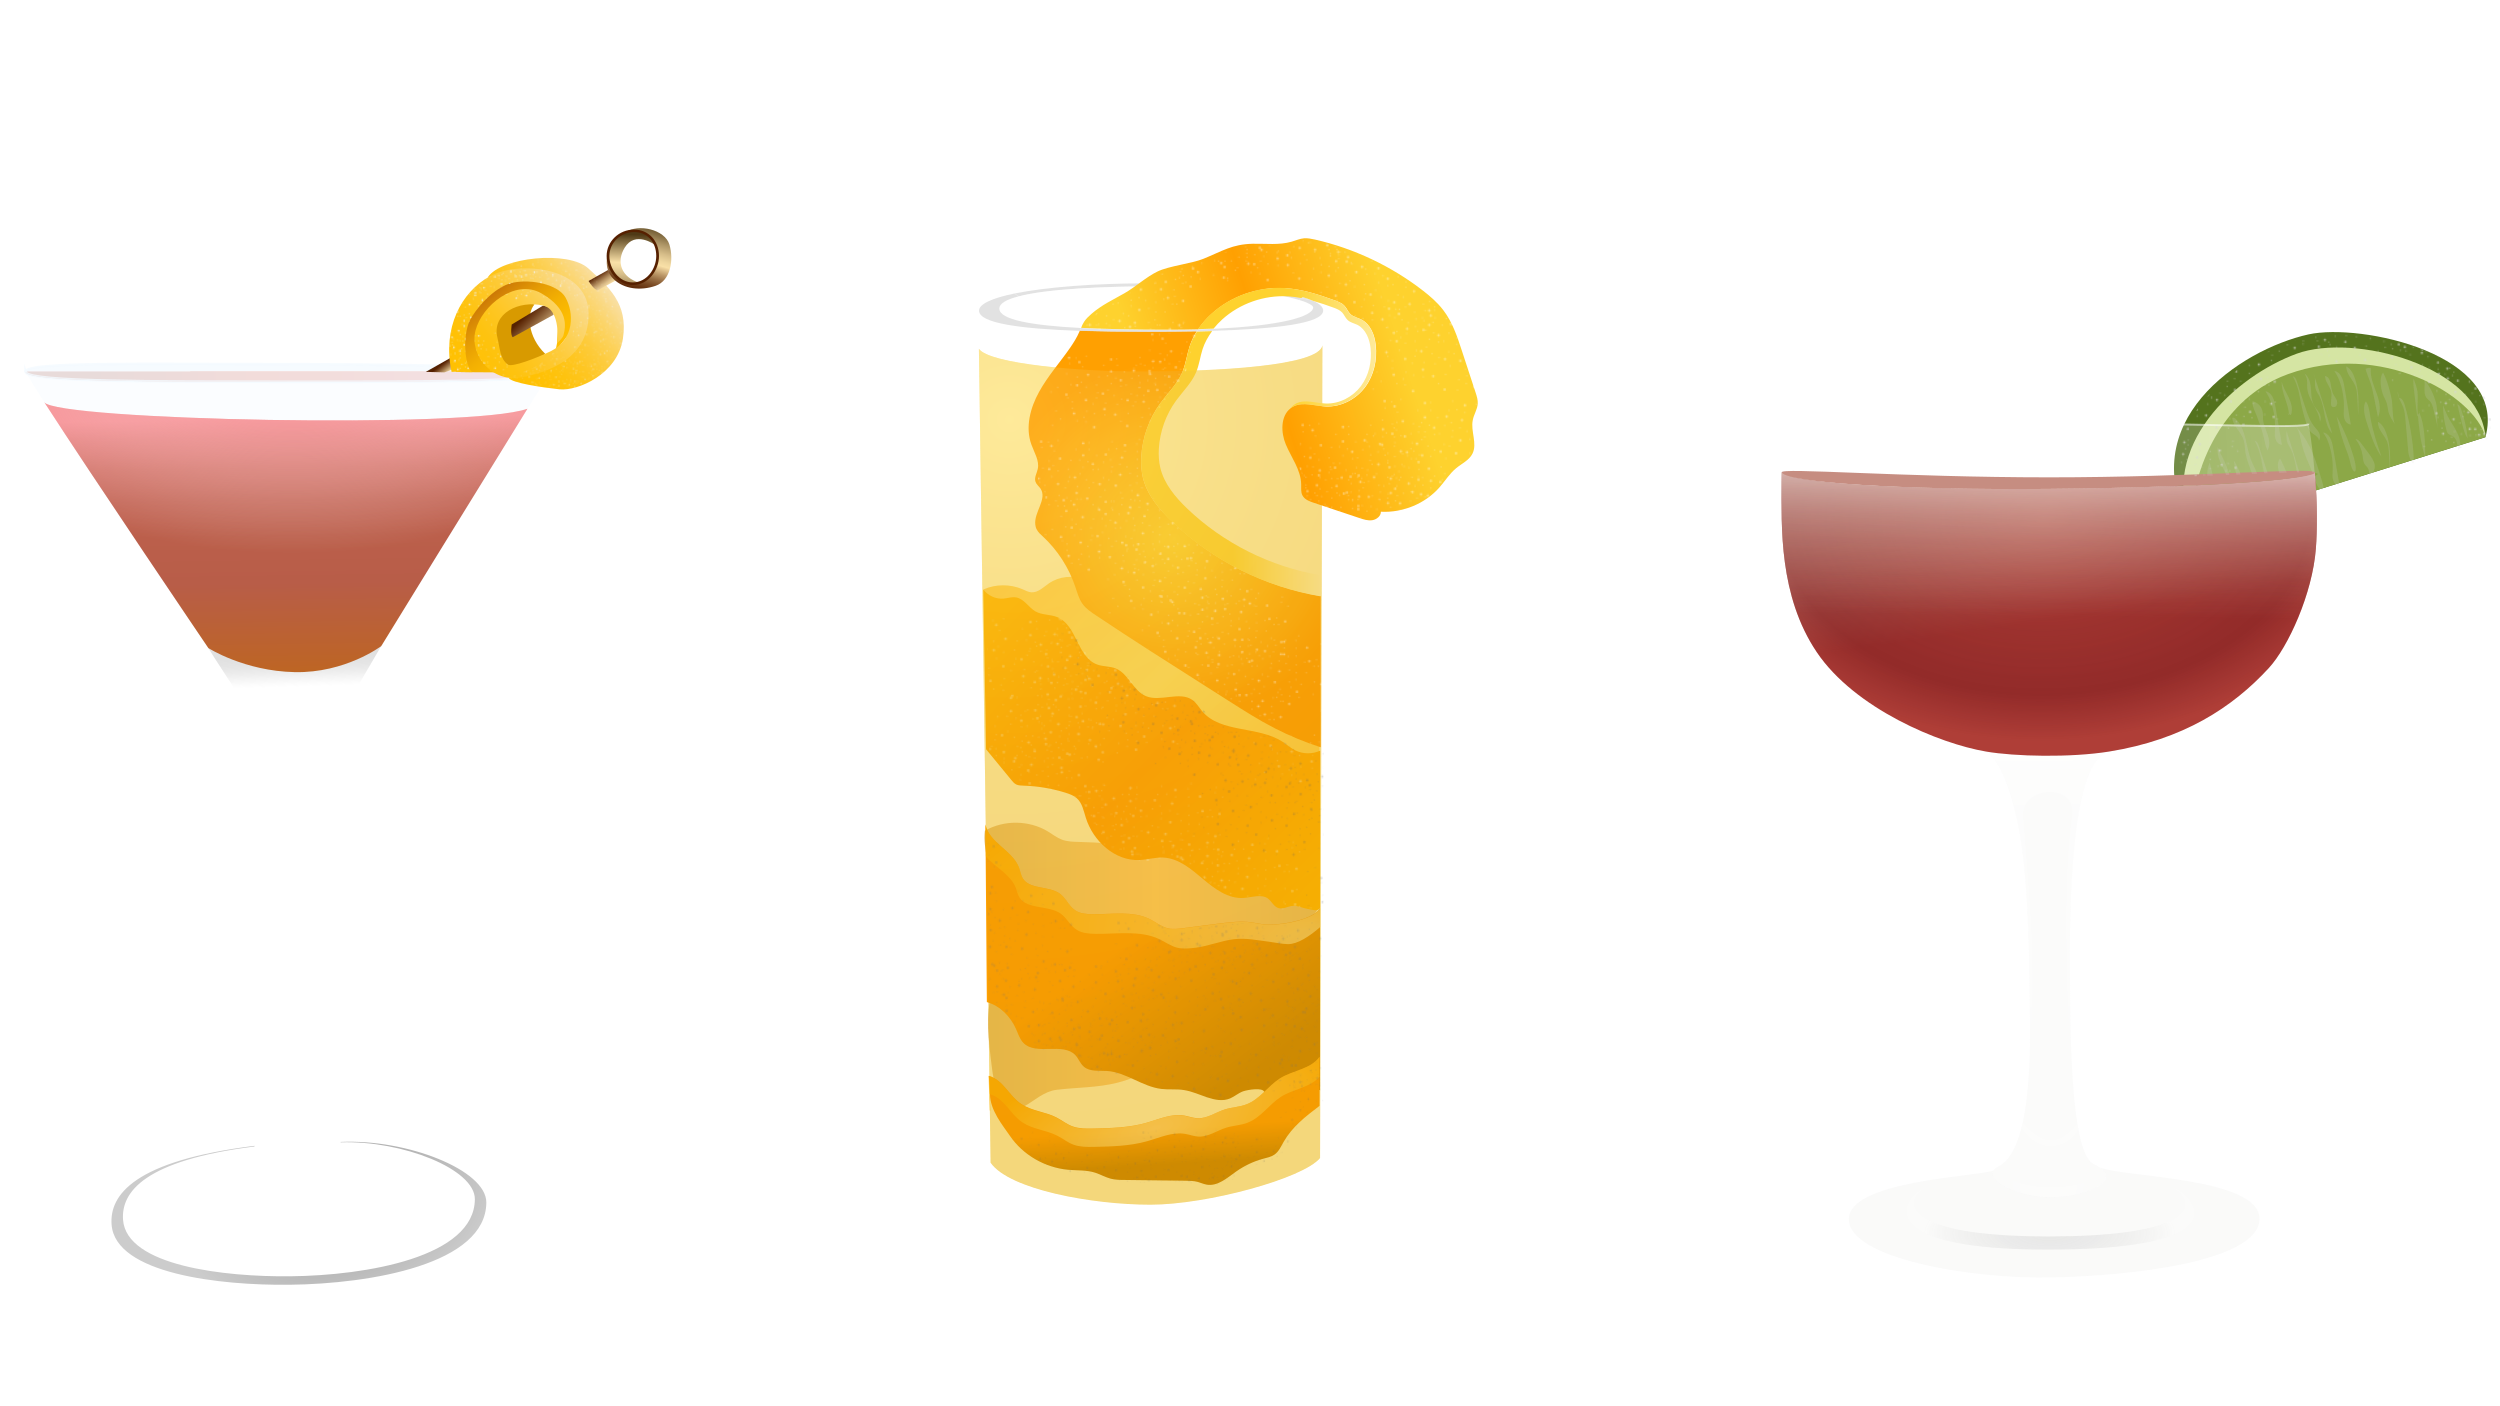 <?xml version="1.0" encoding="utf-8"?>
<!-- Generator: Adobe Illustrator 21.1.0, SVG Export Plug-In . SVG Version: 6.00 Build 0)  -->
<svg version="1.1" xmlns="http://www.w3.org/2000/svg" xmlns:xlink="http://www.w3.org/1999/xlink" x="0px" y="0px"
	 viewBox="0 0 1920 1080" style="enable-background:new 0 0 1920 1080;" xml:space="preserve">
<style type="text/css">
	.st0{fill:#808285;}
	.st1{fill:#FFFFFF;}
	.st2{fill:url(#SVGID_1_);}
	.st3{opacity:0.8;}
	.st4{fill:#F4FAFF;}
	.st5{opacity:0.4;}
	.st6{fill:url(#SVGID_2_);}
	.st7{opacity:0.8;fill:none;stroke:#F4FAFF;stroke-width:2;stroke-miterlimit:10;}
	.st8{fill:url(#SVGID_3_);}
	.st9{fill:url(#SVGID_4_);}
	.st10{fill:url(#SVGID_5_);}
	.st11{fill:url(#SVGID_6_);}
	.st12{fill:url(#SVGID_7_);}
	.st13{fill:url(#SVGID_8_);}
	.st14{fill:url(#SVGID_9_);}
	.st15{fill:url(#SVGID_10_);}
	.st16{fill:#D89A00;}
	.st17{fill:url(#SVGID_11_);}
	.st18{fill:url(#SVGID_12_);}
	.st19{fill:url(#SVGID_13_);}
	.st20{fill:url(#SVGID_14_);}
	.st21{fill:url(#SVGID_15_);}
	.st22{fill:#562000;}
	.st23{fill:url(#SVGID_16_);}
	.st24{filter:url(#Adobe_OpacityMaskFilter);}
	.st25{opacity:0.4;mask:url(#SVGID_17_);}
	.st26{fill:#F2F2F2;}
	.st27{filter:url(#Adobe_OpacityMaskFilter_1_);}
	.st28{mask:url(#SVGID_18_);}
	.st29{opacity:0.14;}
	.st30{opacity:0.56;fill:none;stroke:#FFFFFF;stroke-width:1.5;stroke-miterlimit:10;}
	.st31{opacity:0.25;}
	.st32{fill:#EAEAE8;}
	.st33{opacity:0.7;}
	.st34{fill:url(#SVGID_19_);}
	.st35{opacity:0.2;}
	.st36{opacity:0.82;}
	.st37{fill:url(#SVGID_20_);}
	.st38{opacity:0.39;}
	.st39{fill:url(#SVGID_21_);}
	.st40{opacity:0.64;}
	.st41{fill:url(#SVGID_22_);}
	.st42{fill:#54731D;}
	.st43{fill:#8CA847;}
	.st44{fill:#D5E5A3;}
	.st45{opacity:0.24;}
	.st46{fill:url(#SVGID_23_);}
	.st47{opacity:0.7;fill:url(#SVGID_24_);}
	.st48{fill:url(#SVGID_25_);}
	.st49{opacity:0.78;}
	.st50{fill:url(#SVGID_26_);}
	.st51{opacity:0.94;}
	.st52{fill:url(#SVGID_27_);}
	.st53{fill:none;stroke:#FDFDFD;stroke-miterlimit:10;}
	.st54{fill:#C68D81;}
	.st55{filter:url(#Adobe_OpacityMaskFilter_2_);}
	.st56{opacity:0.7;mask:url(#SVGID_28_);}
	.st57{fill:#D6D6D6;}
	.st58{opacity:0.17;fill:#D6D6D6;}
	.st59{fill:#FEEA9A;}
	.st60{opacity:0.73;fill:url(#SVGID_29_);}
	.st61{fill:url(#SVGID_30_);}
	.st62{opacity:0.41;}
	.st63{fill:url(#SVGID_31_);}
	.st64{display:none;}
	.st65{display:inline;fill:url(#SVGID_32_);}
	.st66{fill:url(#SVGID_33_);}
	.st67{opacity:0.6;}
	.st68{fill:url(#SVGID_34_);}
	.st69{fill:url(#SVGID_35_);}
	.st70{fill:#DBDBDB;}
	.st71{fill:none;}
	.st72{fill:url(#SVGID_36_);}
	.st73{fill:url(#SVGID_37_);}
	.st74{fill:url(#SVGID_38_);}
	.st75{fill:url(#SVGID_39_);}
	.st76{fill:url(#SVGID_40_);}
	.st77{fill:url(#SVGID_41_);}
	.st78{fill:url(#SVGID_42_);}
	.st79{filter:url(#Adobe_OpacityMaskFilter_3_);}
	.st80{opacity:0.55;}
	.st81{opacity:0.7;mask:url(#SVGID_43_);}
	.st82{filter:url(#Adobe_OpacityMaskFilter_4_);}
	.st83{opacity:0.4;mask:url(#SVGID_44_);}
	.st84{filter:url(#Adobe_OpacityMaskFilter_5_);}
	.st85{opacity:0.3;mask:url(#SVGID_45_);}
	.st86{fill:#F4F4D4;}
	.st87{filter:url(#Adobe_OpacityMaskFilter_6_);}
	.st88{opacity:0.2;mask:url(#SVGID_46_);}
	.st89{fill:#707070;}
	.st90{filter:url(#Adobe_OpacityMaskFilter_7_);}
	.st91{opacity:0.25;mask:url(#SVGID_47_);}
	.st92{fill:#606060;}
	.st93{filter:url(#Adobe_OpacityMaskFilter_8_);}
	.st94{opacity:0.2;mask:url(#SVGID_48_);}
</style>
<symbol  id="Stipple" viewBox="-35.7 -22.8 71.5 45.5">
	<g>
		<g>
			<g>
				<ellipse class="st0" cx="-1.5" cy="7" rx="0.6" ry="0.7"/>
				<ellipse class="st0" cx="-26.6" cy="20.9" rx="0.6" ry="0.7"/>
				<ellipse class="st0" cx="12.6" cy="11" rx="0.6" ry="0.7"/>
				<ellipse class="st0" cx="-21.6" cy="18.2" rx="0.6" ry="0.7"/>
				<ellipse class="st0" cx="-6.2" cy="19.9" rx="0.6" ry="0.7"/>
				<ellipse class="st0" cx="-17.4" cy="10.4" rx="0.6" ry="0.7"/>
				<ellipse class="st0" cx="-6.2" cy="12.4" rx="0.6" ry="0.7"/>
				<ellipse class="st0" cx="4.8" cy="12.9" rx="0.6" ry="0.7"/>
				<ellipse class="st0" cx="14.1" cy="18.7" rx="0.6" ry="0.7"/>
				<ellipse class="st0" cx="25.2" cy="15" rx="0.6" ry="0.7"/>
				<ellipse class="st0" cx="26.3" cy="6.7" rx="0.6" ry="0.7"/>
				<ellipse class="st0" cx="34" cy="5.1" rx="0.6" ry="0.7"/>
				<ellipse class="st0" cx="32.1" cy="-7.6" rx="0.6" ry="0.7"/>
				<ellipse class="st0" cx="33.4" cy="-15.2" rx="0.6" ry="0.7"/>
				<ellipse class="st0" cx="11.8" cy="0.4" rx="0.6" ry="0.7"/>
				<ellipse class="st0" cx="9.6" cy="-6.3" rx="0.6" ry="0.7"/>
				<ellipse class="st0" cx="20.3" cy="-12.3" rx="0.6" ry="0.7"/>
				<ellipse class="st0" cx="16.6" cy="-19.8" rx="0.6" ry="0.7"/>
				<ellipse class="st0" cx="-22.7" cy="3.9" rx="0.6" ry="0.7"/>
				<ellipse class="st0" cx="-27.9" cy="-1.9" rx="0.6" ry="0.7"/>
				<ellipse class="st0" cx="-10.2" cy="-1.3" rx="0.6" ry="0.7"/>
				<ellipse class="st0" cx="1.8" cy="-5.4" rx="0.6" ry="0.7"/>
				<ellipse class="st0" cx="-9.4" cy="-10.9" rx="0.6" ry="0.7"/>
				<ellipse class="st0" cx="-4.2" cy="-14.3" rx="0.6" ry="0.7"/>
				<ellipse class="st0" cx="1.6" cy="-21.3" rx="0.6" ry="0.7"/>
				<ellipse class="st0" cx="-18.4" cy="-5.3" rx="0.6" ry="0.7"/>
				<ellipse class="st0" cx="-14.4" cy="-22.1" rx="0.6" ry="0.7"/>
				<ellipse class="st0" cx="-24.2" cy="-13.6" rx="0.6" ry="0.7"/>
				<circle class="st0" cx="-23.1" cy="20.7" r="0.3"/>
				<circle class="st0" cx="-18.3" cy="21.7" r="0.3"/>
				<circle class="st0" cx="-26.3" cy="17.4" r="0.3"/>
				<circle class="st0" cx="-27.2" cy="-4.1" r="0.3"/>
				<circle class="st0" cx="-35.4" cy="-0.3" r="0.3"/>
				<circle class="st0" cx="-32.2" cy="2.7" r="0.3"/>
				<circle class="st0" cx="-25.7" cy="4.4" r="0.3"/>
				<circle class="st0" cx="-21.4" cy="-0.8" r="0.3"/>
				<circle class="st0" cx="-24.9" cy="-6.3" r="0.3"/>
				<circle class="st0" cx="-24.9" cy="-10.3" r="0.3"/>
				<circle class="st0" cx="-14.9" cy="-7.6" r="0.3"/>
				<circle class="st0" cx="-17.9" cy="-12.3" r="0.3"/>
				<circle class="st0" cx="-18.3" cy="2.8" r="0.3"/>
				<circle class="st0" cx="-20.7" cy="5.9" r="0.3"/>
				<circle class="st0" cx="-22.7" cy="8.9" r="0.3"/>
				<circle class="st0" cx="-32.9" cy="-12.1" r="0.3"/>
				<circle class="st0" cx="-30.7" cy="-17.1" r="0.3"/>
				<circle class="st0" cx="-34.7" cy="-21.1" r="0.3"/>
				<circle class="st0" cx="-22.7" cy="-18.1" r="0.3"/>
				<circle class="st0" cx="-19.4" cy="-15.8" r="0.3"/>
				<circle class="st0" cx="-18.4" cy="-18.8" r="0.3"/>
				<circle class="st0" cx="-14.2" cy="-13.8" r="0.3"/>
				<circle class="st0" cx="-9.2" cy="-14.6" r="0.3"/>
				<circle class="st0" cx="-8.9" cy="-7.1" r="0.3"/>
				<circle class="st0" cx="-3.2" cy="-7.8" r="0.3"/>
				<circle class="st0" cx="2.1" cy="-13.4" r="0.3"/>
				<circle class="st0" cx="-1.4" cy="-18.3" r="0.3"/>
				<circle class="st0" cx="4.4" cy="-9" r="0.3"/>
				<circle class="st0" cx="-1.2" cy="-4.6" r="0.3"/>
				<circle class="st0" cx="-13.3" cy="-3.9" r="0.3"/>
				<circle class="st0" cx="-20.1" cy="15.2" r="0.3"/>
				<circle class="st0" cx="-27.8" cy="11" r="0.3"/>
				<circle class="st0" cx="-12.7" cy="-0.9" r="0.3"/>
				<circle class="st0" cx="-13.3" cy="3.9" r="0.3"/>
				<circle class="st0" cx="-7.7" cy="0.9" r="0.3"/>
				<circle class="st0" cx="-6.2" cy="4.9" r="0.3"/>
				<circle class="st0" cx="-4.7" cy="-2.6" r="0.3"/>
				<circle class="st0" cx="-12.1" cy="9.2" r="0.3"/>
				<circle class="st0" cx="-7.9" cy="9.6" r="0.3"/>
				<circle class="st0" cx="-3.9" cy="8.4" r="0.3"/>
				<circle class="st0" cx="-1.4" cy="3.4" r="0.3"/>
				<circle class="st0" cx="1.1" cy="3.9" r="0.3"/>
				<circle class="st0" cx="3.6" cy="-1.6" r="0.3"/>
				<circle class="st0" cx="6.3" cy="-2.6" r="0.3"/>
				<circle class="st0" cx="3.8" cy="8.1" r="0.3"/>
				<circle class="st0" cx="7.1" cy="9.7" r="0.3"/>
				<circle class="st0" cx="7.8" cy="5.4" r="0.3"/>
				<circle class="st0" cx="7.6" cy="2.4" r="0.3"/>
				<circle class="st0" cx="11.6" cy="6.9" r="0.3"/>
				<circle class="st0" cx="15.1" cy="5.2" r="0.3"/>
				<circle class="st0" cx="16.6" cy="1.1" r="0.3"/>
				<circle class="st0" cx="16.6" cy="-6.3" r="0.3"/>
				<circle class="st0" cx="-9.7" cy="16.1" r="0.3"/>
				<circle class="st0" cx="-3.4" cy="20.2" r="0.3"/>
				<circle class="st0" cx="-3.2" cy="16.1" r="0.3"/>
				<circle class="st0" cx="0.3" cy="12.2" r="0.3"/>
				<circle class="st0" cx="6.1" cy="16.1" r="0.3"/>
				<circle class="st0" cx="7.8" cy="20.9" r="0.3"/>
				<circle class="st0" cx="10.1" cy="16.4" r="0.3"/>
				<circle class="st0" cx="14.1" cy="14.9" r="0.3"/>
				<circle class="st0" cx="21.1" cy="22.4" r="0.3"/>
				<circle class="st0" cx="19.8" cy="19.4" r="0.3"/>
				<circle class="st0" cx="20" cy="14.6" r="0.3"/>
				<circle class="st0" cx="32.6" cy="20.2" r="0.3"/>
				<circle class="st0" cx="32.1" cy="17.2" r="0.3"/>
				<circle class="st0" cx="35.3" cy="14.7" r="0.3"/>
				<circle class="st0" cx="20" cy="9.8" r="0.3"/>
				<circle class="st0" cx="20.1" cy="4.4" r="0.3"/>
				<circle class="st0" cx="24.1" cy="5.9" r="0.3"/>
				<circle class="st0" cx="29.8" cy="7.4" r="0.3"/>
				<circle class="st0" cx="28.6" cy="3.4" r="0.3"/>
				<circle class="st0" cx="30.8" cy="3.4" r="0.3"/>
				<circle class="st0" cx="8.1" cy="-21.6" r="0.3"/>
				<circle class="st0" cx="8.8" cy="-16.1" r="0.3"/>
				<circle class="st0" cx="12.6" cy="-18.1" r="0.3"/>
				<circle class="st0" cx="19.8" cy="-4.8" r="0.3"/>
				<circle class="st0" cx="22.3" cy="-7.6" r="0.3"/>
				<circle class="st0" cx="21.4" cy="-15.8" r="0.3"/>
				<circle class="st0" cx="16.8" cy="-14.9" r="0.3"/>
				<circle class="st0" cx="17.4" cy="-9.6" r="0.3"/>
				<circle class="st0" cx="12.1" cy="-10.6" r="0.3"/>
				<circle class="st0" cx="12.8" cy="-14.1" r="0.3"/>
				<circle class="st0" cx="35.4" cy="-16.5" r="0.3"/>
				<circle class="st0" cx="28.3" cy="-13.8" r="0.3"/>
				<circle class="st0" cx="28.8" cy="-6.3" r="0.3"/>
				<circle class="st0" cx="34.1" cy="-6.6" r="0.3"/>
				<circle class="st0" cx="24.8" cy="-0.6" r="0.3"/>
				<circle class="st0" cx="20.1" cy="-0.6" r="0.3"/>
			</g>
		</g>
	</g>
</symbol>
<symbol  id="Stipple_2" viewBox="-35.7 -22.8 71.5 45.5">
	<g>
		<g>
			<g>
				<ellipse class="st1" cx="-1.5" cy="7" rx="0.6" ry="0.7"/>
				<ellipse class="st1" cx="-26.6" cy="20.9" rx="0.6" ry="0.7"/>
				<ellipse class="st1" cx="12.6" cy="11" rx="0.6" ry="0.7"/>
				<ellipse class="st1" cx="-21.6" cy="18.2" rx="0.6" ry="0.7"/>
				<ellipse class="st1" cx="-6.2" cy="19.9" rx="0.6" ry="0.7"/>
				<ellipse class="st1" cx="-17.4" cy="10.4" rx="0.6" ry="0.7"/>
				<ellipse class="st1" cx="-6.2" cy="12.4" rx="0.6" ry="0.7"/>
				<ellipse class="st1" cx="4.8" cy="12.9" rx="0.6" ry="0.7"/>
				<ellipse class="st1" cx="14.1" cy="18.7" rx="0.6" ry="0.7"/>
				<ellipse class="st1" cx="25.2" cy="15" rx="0.6" ry="0.7"/>
				<ellipse class="st1" cx="26.3" cy="6.7" rx="0.6" ry="0.7"/>
				<ellipse class="st1" cx="34" cy="5.1" rx="0.6" ry="0.7"/>
				<ellipse class="st1" cx="32.1" cy="-7.6" rx="0.6" ry="0.7"/>
				<ellipse class="st1" cx="33.4" cy="-15.2" rx="0.6" ry="0.7"/>
				<ellipse class="st1" cx="11.8" cy="0.4" rx="0.6" ry="0.7"/>
				<ellipse class="st1" cx="9.6" cy="-6.3" rx="0.6" ry="0.7"/>
				<ellipse class="st1" cx="20.3" cy="-12.3" rx="0.6" ry="0.7"/>
				<ellipse class="st1" cx="16.6" cy="-19.8" rx="0.6" ry="0.7"/>
				<ellipse class="st1" cx="-22.7" cy="3.9" rx="0.6" ry="0.7"/>
				<ellipse class="st1" cx="-27.9" cy="-1.9" rx="0.6" ry="0.7"/>
				<ellipse class="st1" cx="-10.2" cy="-1.3" rx="0.6" ry="0.7"/>
				<ellipse class="st1" cx="1.8" cy="-5.4" rx="0.6" ry="0.7"/>
				<ellipse class="st1" cx="-9.4" cy="-10.9" rx="0.6" ry="0.7"/>
				<ellipse class="st1" cx="-4.2" cy="-14.3" rx="0.6" ry="0.7"/>
				<ellipse class="st1" cx="1.6" cy="-21.3" rx="0.6" ry="0.7"/>
				<ellipse class="st1" cx="-18.4" cy="-5.3" rx="0.6" ry="0.7"/>
				<ellipse class="st1" cx="-14.4" cy="-22.1" rx="0.6" ry="0.7"/>
				<ellipse class="st1" cx="-24.2" cy="-13.6" rx="0.6" ry="0.7"/>
				<circle class="st1" cx="-23.1" cy="20.7" r="0.3"/>
				<circle class="st1" cx="-18.3" cy="21.7" r="0.3"/>
				<circle class="st1" cx="-26.3" cy="17.4" r="0.3"/>
				<circle class="st1" cx="-27.2" cy="-4.1" r="0.3"/>
				<circle class="st1" cx="-35.4" cy="-0.3" r="0.3"/>
				<circle class="st1" cx="-32.2" cy="2.7" r="0.3"/>
				<circle class="st1" cx="-25.7" cy="4.4" r="0.3"/>
				<circle class="st1" cx="-21.4" cy="-0.8" r="0.3"/>
				<circle class="st1" cx="-24.9" cy="-6.3" r="0.3"/>
				<circle class="st1" cx="-24.9" cy="-10.3" r="0.3"/>
				<circle class="st1" cx="-14.9" cy="-7.6" r="0.3"/>
				<circle class="st1" cx="-17.9" cy="-12.3" r="0.3"/>
				<circle class="st1" cx="-18.3" cy="2.8" r="0.3"/>
				<circle class="st1" cx="-20.7" cy="5.9" r="0.3"/>
				<circle class="st1" cx="-22.7" cy="8.9" r="0.3"/>
				<circle class="st1" cx="-32.9" cy="-12.1" r="0.3"/>
				<circle class="st1" cx="-30.7" cy="-17.1" r="0.3"/>
				<circle class="st1" cx="-34.7" cy="-21.1" r="0.3"/>
				<circle class="st1" cx="-22.7" cy="-18.1" r="0.3"/>
				<circle class="st1" cx="-19.4" cy="-15.8" r="0.3"/>
				<circle class="st1" cx="-18.4" cy="-18.8" r="0.3"/>
				<circle class="st1" cx="-14.2" cy="-13.8" r="0.3"/>
				<circle class="st1" cx="-9.2" cy="-14.6" r="0.3"/>
				<circle class="st1" cx="-8.9" cy="-7.1" r="0.3"/>
				<circle class="st1" cx="-3.2" cy="-7.8" r="0.3"/>
				<circle class="st1" cx="2.1" cy="-13.4" r="0.3"/>
				<circle class="st1" cx="-1.4" cy="-18.3" r="0.3"/>
				<circle class="st1" cx="4.4" cy="-9" r="0.3"/>
				<circle class="st1" cx="-1.2" cy="-4.6" r="0.3"/>
				<circle class="st1" cx="-13.3" cy="-3.9" r="0.3"/>
				<circle class="st1" cx="-20.1" cy="15.2" r="0.3"/>
				<circle class="st1" cx="-27.8" cy="11" r="0.3"/>
				<circle class="st1" cx="-12.7" cy="-0.9" r="0.3"/>
				<circle class="st1" cx="-13.3" cy="3.9" r="0.3"/>
				<circle class="st1" cx="-7.7" cy="0.9" r="0.3"/>
				<circle class="st1" cx="-6.2" cy="4.9" r="0.3"/>
				<circle class="st1" cx="-4.7" cy="-2.6" r="0.3"/>
				<circle class="st1" cx="-12.1" cy="9.2" r="0.3"/>
				<circle class="st1" cx="-7.9" cy="9.6" r="0.3"/>
				<circle class="st1" cx="-3.9" cy="8.4" r="0.3"/>
				<circle class="st1" cx="-1.4" cy="3.4" r="0.3"/>
				<circle class="st1" cx="1.1" cy="3.9" r="0.3"/>
				<circle class="st1" cx="3.6" cy="-1.6" r="0.3"/>
				<circle class="st1" cx="6.3" cy="-2.6" r="0.3"/>
				<circle class="st1" cx="3.8" cy="8.1" r="0.3"/>
				<circle class="st1" cx="7.1" cy="9.7" r="0.3"/>
				<circle class="st1" cx="7.8" cy="5.4" r="0.3"/>
				<circle class="st1" cx="7.6" cy="2.4" r="0.3"/>
				<circle class="st1" cx="11.6" cy="6.9" r="0.3"/>
				<circle class="st1" cx="15.1" cy="5.2" r="0.3"/>
				<circle class="st1" cx="16.6" cy="1.1" r="0.3"/>
				<circle class="st1" cx="16.6" cy="-6.3" r="0.3"/>
				<circle class="st1" cx="-9.7" cy="16.1" r="0.3"/>
				<circle class="st1" cx="-3.4" cy="20.2" r="0.3"/>
				<circle class="st1" cx="-3.2" cy="16.1" r="0.3"/>
				<circle class="st1" cx="0.3" cy="12.2" r="0.3"/>
				<circle class="st1" cx="6.1" cy="16.1" r="0.3"/>
				<circle class="st1" cx="7.8" cy="20.9" r="0.3"/>
				<circle class="st1" cx="10.1" cy="16.4" r="0.3"/>
				<circle class="st1" cx="14.1" cy="14.9" r="0.3"/>
				<circle class="st1" cx="21.1" cy="22.4" r="0.3"/>
				<circle class="st1" cx="19.8" cy="19.4" r="0.3"/>
				<circle class="st1" cx="20" cy="14.6" r="0.3"/>
				<circle class="st1" cx="32.6" cy="20.2" r="0.3"/>
				<circle class="st1" cx="32.1" cy="17.2" r="0.3"/>
				<circle class="st1" cx="35.3" cy="14.7" r="0.3"/>
				<circle class="st1" cx="20" cy="9.8" r="0.3"/>
				<circle class="st1" cx="20.1" cy="4.4" r="0.3"/>
				<circle class="st1" cx="24.1" cy="5.9" r="0.3"/>
				<circle class="st1" cx="29.8" cy="7.4" r="0.3"/>
				<circle class="st1" cx="28.6" cy="3.4" r="0.3"/>
				<circle class="st1" cx="30.8" cy="3.4" r="0.3"/>
				<circle class="st1" cx="8.1" cy="-21.6" r="0.3"/>
				<circle class="st1" cx="8.8" cy="-16.1" r="0.3"/>
				<circle class="st1" cx="12.6" cy="-18.1" r="0.3"/>
				<circle class="st1" cx="19.8" cy="-4.8" r="0.3"/>
				<circle class="st1" cx="22.3" cy="-7.6" r="0.3"/>
				<circle class="st1" cx="21.4" cy="-15.8" r="0.3"/>
				<circle class="st1" cx="16.8" cy="-14.9" r="0.3"/>
				<circle class="st1" cx="17.4" cy="-9.6" r="0.3"/>
				<circle class="st1" cx="12.1" cy="-10.6" r="0.3"/>
				<circle class="st1" cx="12.8" cy="-14.1" r="0.3"/>
				<circle class="st1" cx="35.4" cy="-16.5" r="0.3"/>
				<circle class="st1" cx="28.3" cy="-13.8" r="0.3"/>
				<circle class="st1" cx="28.8" cy="-6.3" r="0.3"/>
				<circle class="st1" cx="34.1" cy="-6.6" r="0.3"/>
				<circle class="st1" cx="24.8" cy="-0.6" r="0.3"/>
				<circle class="st1" cx="20.1" cy="-0.6" r="0.3"/>
			</g>
		</g>
	</g>
</symbol>
<g id="Martini_c">
	<g>
		<linearGradient id="SVGID_1_" gradientUnits="userSpaceOnUse" x1="226.274" y1="511.885" x2="223.294" y2="906.27">
			<stop  offset="0.746" style="stop-color:#FFFFFF;stop-opacity:0.2"/>
			<stop  offset="1" style="stop-color:#FFFFFF;stop-opacity:0.4"/>
		</linearGradient>
		<path class="st2" d="M160,497.7c9.4,15.6,25.8,37.9,33,55.1c18.5,43.8,19.3,102.2,20.4,110.7c3.4,27.9,2.8,97.8,2.7,116
			c0,19.2-9,79.7-19.4,98.6c-7.6,13.8,11.7,22.7,34,22.9c23.8,0.2,42.3-5.8,29.7-26.3c-8.6-14-15.7-78.1-15.9-97.1
			c-0.3-39-6.2-148.4,18.5-226.6c3.6-11.4,21-39.3,29.8-54.8"/>
	</g>
	<g>
		<path class="st1" d="M414.2,285.3c0.1-0.2,0.3-0.5,0.4-0.7C414.6,284.9,414.5,285.1,414.2,285.3z"/>
	</g>
	<g class="st3">
		<path class="st4" d="M422.7,285.5c0-2.7-90.2-5.8-201.5-5.8s-201.5-2-201.5,5.8c0,0,0,0.1,0,0.1L422.7,285.5
			c-0.2,0.3-0.5,0.7-0.7,1.1C422.4,286.3,422.7,285.9,422.7,285.5z"/>
	</g>
	<g class="st3">
		<path class="st4" d="M414.6,284.6C414.6,284.6,414.6,284.6,414.6,284.6C414.6,284.6,414.6,284.6,414.6,284.6L414.6,284.6z"/>
	</g>
	<g class="st5">
		<path class="st4" d="M221.2,293.3c-107.1-0.2-194.7,0-201.1-6.9c2.2,3.9,7.1,11.9,14,22.5c9,13.8,327.2,20.8,371.1,4.9
			c7.8-12.6,13.8-22.2,16.9-27.2C413.4,293.3,326.7,293.4,221.2,293.3z"/>
	</g>
	<g>
		<linearGradient id="SVGID_2_" gradientUnits="userSpaceOnUse" x1="19.64" y1="289.416" x2="422.685" y2="289.416">
			<stop  offset="0.123" style="stop-color:#B85D48"/>
			<stop  offset="0.442" style="stop-color:#EC6346"/>
			<stop  offset="0.557" style="stop-color:#ED674D"/>
			<stop  offset="0.725" style="stop-color:#EF7261"/>
			<stop  offset="0.926" style="stop-color:#F38381"/>
			<stop  offset="1" style="stop-color:#F58B8F"/>
		</linearGradient>
		<path class="st6" d="M19.6,285.6C19.6,285.6,19.6,285.7,19.6,285.6c0.1,0.3,0.2,0.5,0.4,0.7c6.5,6.9,94,6.8,201.1,6.9
			c105.6,0.1,192.2,0,200.8-6.6c0.3-0.4,0.5-0.8,0.7-1.1L19.6,285.6z"/>
	</g>
	<g class="st3">
		<path class="st4" d="M19.6,285.6C19.6,285.6,19.6,285.7,19.6,285.6c0.1,0.3,0.2,0.5,0.4,0.7c6.5,6.9,94,6.8,201.1,6.9
			c105.6,0.1,192.2,0,200.8-6.6c0.3-0.4,0.5-0.8,0.7-1.1L19.6,285.6z"/>
	</g>
	<path class="st7" d="M422.7,285.5c-0.2,0.3-0.5,0.7-0.7,1.1C422.4,286.3,422.7,285.9,422.7,285.5c0-2.7-90.2-5.8-201.5-5.8
		s-201.5-2-201.5,5.8c0,0,0,0.1,0,0.1"/>
	<path class="st7" d="M19.6,285.6C19.6,285.6,19.6,285.7,19.6,285.6c0.1,0.3,0.2,0.5,0.4,0.7c6.5,6.9,94,6.8,201.1,6.9
		c105.6,0.1,192.2,0,200.8-6.6c0.3-0.4,0.5-0.8,0.7-1.1"/>
	<linearGradient id="SVGID_3_" gradientUnits="userSpaceOnUse" x1="226.328" y1="494.937" x2="234.278" y2="761.247">
		<stop  offset="0" style="stop-color:#000000;stop-opacity:0.1"/>
		<stop  offset="1.862801e-02" style="stop-color:#333333;stop-opacity:0.146"/>
		<stop  offset="4.714007e-02" style="stop-color:#7B7B7B;stop-opacity:0.216"/>
		<stop  offset="7.278500e-02" style="stop-color:#B3B3B3;stop-opacity:0.279"/>
		<stop  offset="9.461406e-02" style="stop-color:#DDDDDD;stop-opacity:0.332"/>
		<stop  offset="0.112" style="stop-color:#F6F6F6;stop-opacity:0.374"/>
		<stop  offset="0.122" style="stop-color:#FFFFFF;stop-opacity:0.4"/>
		<stop  offset="1" style="stop-color:#FFFFFF;stop-opacity:0"/>
	</linearGradient>
	<path class="st8" d="M206.7,555c-5.6-25.6,38.9-17.5,37.9,0c-0.4,7.3-3.7,79.3-3.7,94.1s3.6,128.4,3.6,128.4
		c-0.3-39-6.2-148.4,18.5-226.6c3.6-11.4,21-39.3,29.8-54.8L160,497.7c9.4,15.6,25.8,37.9,33,55.1c18.5,43.8,19.3,102.2,20.4,110.7
		c1.8,15.3,2.5,43.1,2.7,68.2c0-1.3,1.8-68.9,1.9-99.3C218,601.6,208.7,563.9,206.7,555z"/>
	<g>
		<linearGradient id="SVGID_4_" gradientUnits="userSpaceOnUse" x1="219.688" y1="321.65" x2="223.294" y2="567.744">
			<stop  offset="0" style="stop-color:#F58B8F"/>
			<stop  offset="5.830022e-02" style="stop-color:#E57F7D"/>
			<stop  offset="0.153" style="stop-color:#D17065"/>
			<stop  offset="0.255" style="stop-color:#C36555"/>
			<stop  offset="0.368" style="stop-color:#BB5F4B"/>
			<stop  offset="0.512" style="stop-color:#B85D48"/>
			<stop  offset="1" style="stop-color:#C16B08"/>
		</linearGradient>
		<path class="st9" d="M34,308.9c36.5,56.6,126,188.8,126,188.8s27.6,17.7,66.4,18.5c38.8,0.8,66.4-20,66.4-20
			s75.8-123.3,112.3-182.3C361.2,329.7,43,322.7,34,308.9z"/>
	</g>
	<g>
		
			<radialGradient id="SVGID_5_" cx="221.493" cy="294.62" r="254.672" gradientTransform="matrix(1.038 0 0 0.511 -5.594 144.102)" gradientUnits="userSpaceOnUse">
			<stop  offset="0" style="stop-color:#F58B8F;stop-opacity:0.6"/>
			<stop  offset="0.204" style="stop-color:#F8A9AC;stop-opacity:0.477"/>
			<stop  offset="0.565" style="stop-color:#FCD7D9;stop-opacity:0.261"/>
			<stop  offset="0.842" style="stop-color:#FEF4F5;stop-opacity:9.502286e-02"/>
			<stop  offset="1" style="stop-color:#FFFFFF;stop-opacity:0"/>
		</radialGradient>
		<path class="st10" d="M34,308.9c36.5,56.6,126,188.8,126,188.8s27.6,17.7,66.4,18.5c38.8,0.8,66.4-20,66.4-20
			s75.8-123.3,112.3-182.3C361.2,329.7,43,322.7,34,308.9z"/>
	</g>
	<g>
		<linearGradient id="SVGID_6_" gradientUnits="userSpaceOnUse" x1="229.543" y1="869.606" x2="229.543" y2="908.212">
			<stop  offset="0" style="stop-color:#FFFFFF;stop-opacity:0"/>
			<stop  offset="1" style="stop-color:#FFFFFF;stop-opacity:0.8"/>
		</linearGradient>
		<path class="st11" d="M258.1,870.1c-8.2,3.1-19.3,6.5-28.5,6.4c-12-0.1-23.7-3.3-30-5.3c-1,2.6-2,5-3.1,6.9
			c-7.6,13.8,11.7,22.7,34,22.9c23.8,0.2,42.3-5.8,29.7-26.3C259.5,873.4,258.8,871.9,258.1,870.1z"/>
	</g>
	<g>
		
			<radialGradient id="SVGID_7_" cx="257.283" cy="921.737" r="138.462" gradientTransform="matrix(0.985 -0.314 0.226 0.659 -200.592 395.329)" gradientUnits="userSpaceOnUse">
			<stop  offset="0" style="stop-color:#FFFFFF;stop-opacity:0.4"/>
			<stop  offset="0.879" style="stop-color:#FFFFFF;stop-opacity:0.2"/>
		</radialGradient>
		<path class="st12" d="M261.7,877l-0.2,0c9.7,18.6-8.3,24-31.1,23.9c-21.1-0.1-39.5-8.1-34.9-20.7C103.3,891.4,84,917.6,85.7,940.5
			c2.8,37.8,83.2,46.8,136.6,46.2c62.9-0.7,150.9-15.9,151.2-63.1C373.7,898.6,312.6,874.7,261.7,877z"/>
	</g>
	<g>
		
			<radialGradient id="SVGID_8_" cx="257.283" cy="921.737" r="138.462" gradientTransform="matrix(0.985 -0.314 0.226 0.659 -200.592 395.329)" gradientUnits="userSpaceOnUse">
			<stop  offset="0" style="stop-color:#000000;stop-opacity:0.4"/>
			<stop  offset="0.879" style="stop-color:#000000;stop-opacity:0.2"/>
		</radialGradient>
		<path class="st13" d="M261.7,877l-0.2,0c0.1,0.1,0.1,0.2,0.2,0.3c47.4-1.5,103.1,20.6,103,43.7c-0.3,44.3-82.9,58.6-141.9,59.2
			c-50.2,0.5-125.7-7.9-128.3-43.4c-1.5-21.3,16.3-45.6,100.9-56.3c0.1-0.2,0.1-0.3,0.1-0.5C103.3,891.4,84,917.6,85.7,940.5
			c2.8,37.8,83.2,46.8,136.6,46.2c62.9-0.7,150.9-15.9,151.2-63.1C373.7,898.6,312.6,874.7,261.7,877z"/>
	</g>
	<g>
		
			<linearGradient id="SVGID_9_" gradientUnits="userSpaceOnUse" x1="-119.824" y1="269.731" x2="-133.725" y2="287.34" gradientTransform="matrix(-1 0 0 1 209.723 0)">
			<stop  offset="0.185" style="stop-color:#503A16"/>
			<stop  offset="0.412" style="stop-color:#542A08"/>
			<stop  offset="0.617" style="stop-color:#562000"/>
			<stop  offset="0.691" style="stop-color:#71401C"/>
			<stop  offset="0.852" style="stop-color:#B69162"/>
			<stop  offset="1" style="stop-color:#F9E0A7"/>
		</linearGradient>
		<polygon class="st14" points="345,275.4 327,285.6 341.3,286 346.5,284.2 349.5,283.6 347.8,273.8 		"/>
	</g>
	
		<linearGradient id="SVGID_10_" gradientUnits="userSpaceOnUse" x1="-161.482" y1="223.438" x2="-205.3" y2="278.94" gradientTransform="matrix(-1 0 0 1 209.723 0)">
		<stop  offset="0" style="stop-color:#C16B08"/>
		<stop  offset="0.134" style="stop-color:#D18006"/>
		<stop  offset="0.349" style="stop-color:#E59C04"/>
		<stop  offset="0.565" style="stop-color:#F3B002"/>
		<stop  offset="0.782" style="stop-color:#FCBC01"/>
		<stop  offset="1" style="stop-color:#FFC001"/>
	</linearGradient>
	<polygon class="st15" points="381.2,286 372.6,267.6 374.9,249.7 380.9,238 401.1,228.1 418.7,230.8 429,244 427.8,263.6 
		426.5,269.9 440.4,252.2 442.8,238 437.5,223.3 419.5,212.7 399.9,210.7 379.9,217.2 364.3,228.9 353.8,248.1 350.9,267.8 
		354,285.8 	"/>
	<g>
		<path class="st16" d="M418.7,271.7c-13.6-13.1-14.4-31-8.2-37.9l-11.9-3l-21.8,10.3l-3.4,20.6l8.8,19.2l20.2,4.5L418.7,271.7z"/>
	</g>
	<g>
		
			<linearGradient id="SVGID_11_" gradientUnits="userSpaceOnUse" x1="-252.703" y1="214.829" x2="-171.809" y2="278.551" gradientTransform="matrix(-1 0 0 1 209.723 0)">
			<stop  offset="0" style="stop-color:#F9E0A7"/>
			<stop  offset="0.102" style="stop-color:#FAD984"/>
			<stop  offset="0.238" style="stop-color:#FCD25C"/>
			<stop  offset="0.378" style="stop-color:#FDCB3B"/>
			<stop  offset="0.522" style="stop-color:#FEC622"/>
			<stop  offset="0.67" style="stop-color:#FEC30F"/>
			<stop  offset="0.825" style="stop-color:#FFC105"/>
			<stop  offset="1" style="stop-color:#FFC001"/>
		</linearGradient>
		<path class="st17" d="M390.8,290.4c2.5,3.7,24.9,7.1,38.9,8.6c14,1.4,44.5-11.5,48.7-38.9c4.2-27.4-11.4-40-26.5-53.9
			c-15.4-14.2-67.5-8.5-77.2,6.7l47.2,2.4l20.4,18.6l-2.9,25.2l-26.8,21.9L390.8,290.4z"/>
	</g>
	<g>
		
			<linearGradient id="SVGID_12_" gradientUnits="userSpaceOnUse" x1="-186.923" y1="234.704" x2="-210.651" y2="259.562" gradientTransform="matrix(-1 0 0 1 209.723 0)">
			<stop  offset="0" style="stop-color:#503A16"/>
			<stop  offset="0.157" style="stop-color:#542A08"/>
			<stop  offset="0.298" style="stop-color:#562000"/>
			<stop  offset="0.433" style="stop-color:#71401C"/>
			<stop  offset="0.728" style="stop-color:#B69162"/>
			<stop  offset="1" style="stop-color:#F9E0A7"/>
		</linearGradient>
		<path class="st18" d="M417.1,234.7L393,249.2c0,0-1.3,8.1,0.8,9.8l31.4-17.3l-0.9-5.2L417.1,234.7z"/>
	</g>
	<g>
		
			<linearGradient id="SVGID_13_" gradientUnits="userSpaceOnUse" x1="-249.27" y1="210.96" x2="-256.271" y2="220.916" gradientTransform="matrix(-1 0 0 1 209.723 0)">
			<stop  offset="0" style="stop-color:#562000"/>
			<stop  offset="0.228" style="stop-color:#855831"/>
			<stop  offset="0.492" style="stop-color:#B79263"/>
			<stop  offset="0.718" style="stop-color:#DBBC88"/>
			<stop  offset="0.895" style="stop-color:#F1D69F"/>
			<stop  offset="1" style="stop-color:#F9E0A7"/>
		</linearGradient>
		<path class="st19" d="M472.7,215.5l-13.8,7.6c0,0-2.9-0.8-6.9-7.3l14.9-8.4"/>
	</g>
	<g>
		
			<linearGradient id="SVGID_14_" gradientUnits="userSpaceOnUse" x1="-288.973" y1="170.967" x2="-272.515" y2="230.961" gradientTransform="matrix(-1 0 0 1 209.723 0)">
			<stop  offset="0" style="stop-color:#503A16"/>
			<stop  offset="7.484684e-02" style="stop-color:#725C33"/>
			<stop  offset="0.213" style="stop-color:#AC9465"/>
			<stop  offset="0.331" style="stop-color:#D6BD89"/>
			<stop  offset="0.423" style="stop-color:#EFD79F"/>
			<stop  offset="0.479" style="stop-color:#F9E0A7"/>
			<stop  offset="0.504" style="stop-color:#E9CD97"/>
			<stop  offset="0.582" style="stop-color:#BD9969"/>
			<stop  offset="0.657" style="stop-color:#986E43"/>
			<stop  offset="0.73" style="stop-color:#7B4C26"/>
			<stop  offset="0.799" style="stop-color:#673411"/>
			<stop  offset="0.863" style="stop-color:#5A2504"/>
			<stop  offset="0.916" style="stop-color:#562000"/>
		</linearGradient>
		<path class="st20" d="M467.3,192.8L467.3,192.8c-0.3,1.2-0.4,2.5-0.4,3.9c0,10.7,8,21.3,19.1,21.3c11.1,0,19.1-10.6,19.1-21.3
			c0-10.7-7-19.4-18-19.4c-2.3,0-4.5,0.4-6.6,1.1l0,0c9.6-6.8,30.1-2.2,33.6,9.4c3.5,11.6,1,27.7-10.6,31.7
			c-11.6,4-24.3,2.5-32.2-5.1C462.4,205.8,467.3,192.8,467.3,192.8z"/>
	</g>
	<g>
		
			<linearGradient id="SVGID_15_" gradientUnits="userSpaceOnUse" x1="-275.953" y1="178.171" x2="-274.173" y2="231.567" gradientTransform="matrix(-1 0 0 1 209.723 0)">
			<stop  offset="3.648919e-02" style="stop-color:#503A16"/>
			<stop  offset="0.443" style="stop-color:#F9E0A7"/>
			<stop  offset="0.507" style="stop-color:#EFD79F"/>
			<stop  offset="0.615" style="stop-color:#D6BD89"/>
			<stop  offset="0.752" style="stop-color:#AC9465"/>
			<stop  offset="0.913" style="stop-color:#725C33"/>
			<stop  offset="1" style="stop-color:#503A16"/>
		</linearGradient>
		<path class="st21" d="M487,177.3c8,0,13.8,4.5,16.4,11c-0.7-0.5-15.6-11.4-23.7,2c-6.6,10.9-2.6,22.6,11.4,26.9
			c-1.6,0.5-3.4,0.8-5.2,0.8c-11.1,0-19.1-10.6-19.1-21.3C466.9,185.9,475.9,177.3,487,177.3z"/>
	</g>
	<g>
		<g>
			<path class="st22" d="M465.9,196.6c0-11.2,9.5-20.3,21.1-20.3c11,0,19.1,8.6,19.1,20.3c0,10.8-8.1,22.3-20.1,22.3
				C474,218.9,465.9,207.4,465.9,196.6z M468,196.6c0,9.8,7.3,20.3,18,20.3c10.8,0,18-10.5,18-20.3c0-10.8-7-18.4-17-18.4
				C476.5,178.3,468,186.5,468,196.6z"/>
		</g>
	</g>
	<g>
		
			<linearGradient id="SVGID_16_" gradientUnits="userSpaceOnUse" x1="-234.932" y1="212.872" x2="-136.292" y2="290.572" gradientTransform="matrix(-1 0 0 1 209.723 0)">
			<stop  offset="0" style="stop-color:#F9E0A7"/>
			<stop  offset="0.102" style="stop-color:#FAD984"/>
			<stop  offset="0.238" style="stop-color:#FCD25C"/>
			<stop  offset="0.378" style="stop-color:#FDCB3B"/>
			<stop  offset="0.522" style="stop-color:#FEC622"/>
			<stop  offset="0.67" style="stop-color:#FEC30F"/>
			<stop  offset="0.825" style="stop-color:#FFC105"/>
			<stop  offset="1" style="stop-color:#FFC001"/>
		</linearGradient>
		<path class="st23" d="M346.8,285.6c-7.2-34.1,7.6-61.2,29.1-73.3s74.7-8.2,76.1,27.2c1.3,35.4-30.8,46.3-51,50.3
			c-22.8,4.5-40.7-16.6-35.8-36c4.9-19.2,30.6-40,50.6-28.5c21,12.1,18.8,25.2,16.9,32.3c-0.5,2-4.8,6-4.8,6s3.3-25.5-10.7-28.9
			c-18.6-4.4-39.7,6-35.2,24.6c2,8.1,1.8,16.1,8.1,20.7c3,2.2,21.4-4.7,32.9-10.3c18.4-9.1,17.9-29.7,11.2-41.4
			c-5.5-9.6-25.5-14.2-40.3-11.2c-14.8,3-29.5,21.4-33.2,29.3c-5.3,11.1-4.2,34.6,2,39.4"/>
	</g>
</g>
<g id="Martini_d">
	<defs>
		<filter id="Adobe_OpacityMaskFilter" filterUnits="userSpaceOnUse" x="374.8" y="198" width="104.4" height="101.1">
			<feColorMatrix  type="matrix" values="1 0 0 0 0  0 1 0 0 0  0 0 1 0 0  0 0 0 1 0"/>
		</filter>
	</defs>
	<mask maskUnits="userSpaceOnUse" x="374.8" y="198" width="104.4" height="101.1" id="SVGID_17_">
		<g class="st24">
			<g>
				
					<use xlink:href="#Stipple"  width="71.5" height="45.5" x="-35.7" y="-22.8" transform="matrix(-1.021 0 0 -0.984 352.79 182.23)" style="overflow:visible;"/>
				
					<use xlink:href="#Stipple"  width="71.5" height="45.5" x="-35.7" y="-22.8" transform="matrix(-1.021 0 0 -0.984 364.124 206.162)" style="overflow:visible;"/>
				
					<use xlink:href="#Stipple"  width="71.5" height="45.5" x="-35.7" y="-22.8" transform="matrix(-1.021 0 0 -0.984 394.517 181.337)" style="overflow:visible;"/>
				
					<use xlink:href="#Stipple"  width="71.5" height="45.5" x="-35.7" y="-22.8" transform="matrix(-1.021 0 0 -0.984 426.098 167.071)" style="overflow:visible;"/>
				
					<use xlink:href="#Stipple"  width="71.5" height="45.5" x="-35.7" y="-22.8" transform="matrix(-1.021 0 0 -0.984 433.198 196.821)" style="overflow:visible;"/>
				
					<use xlink:href="#Stipple"  width="71.5" height="45.5" x="-35.7" y="-22.8" transform="matrix(-1.021 0 0 -0.984 467.492 200.769)" style="overflow:visible;"/>
				
					<use xlink:href="#Stipple"  width="71.5" height="45.5" x="-35.7" y="-22.8" transform="matrix(-1.021 0 0 -0.984 441.864 233.59)" style="overflow:visible;"/>
				
					<use xlink:href="#Stipple"  width="71.5" height="45.5" x="-35.7" y="-22.8" transform="matrix(-1.021 0 0 -0.984 478.516 242.601)" style="overflow:visible;"/>
				
					<use xlink:href="#Stipple"  width="71.5" height="45.5" x="-35.7" y="-22.8" transform="matrix(-1.021 0 0 -0.984 476.378 271.601)" style="overflow:visible;"/>
				
					<use xlink:href="#Stipple"  width="71.5" height="45.5" x="-35.7" y="-22.8" transform="matrix(-1.021 0 0 -0.984 468.465 299.544)" style="overflow:visible;"/>
				
					<use xlink:href="#Stipple"  width="71.5" height="45.5" x="-35.7" y="-22.8" transform="matrix(-1.021 0 0 -0.984 439.007 290.079)" style="overflow:visible;"/>
				
					<use xlink:href="#Stipple"  width="71.5" height="45.5" x="-35.7" y="-22.8" transform="matrix(-1.021 0 0 -0.984 419.209 315.071)" style="overflow:visible;"/>
				
					<use xlink:href="#Stipple"  width="71.5" height="45.5" x="-35.7" y="-22.8" transform="matrix(-1.021 0 0 -0.984 388.739 299.735)" style="overflow:visible;"/>
				
					<use xlink:href="#Stipple"  width="71.5" height="45.5" x="-35.7" y="-22.8" transform="matrix(-1.021 0 0 -0.984 404.515 279.623)" style="overflow:visible;"/>
			</g>
		</g>
	</mask>
	<g class="st25">
		<path class="st26" d="M390.8,290.4c2.5,3.7,24.9,7.1,38.9,8.6c14,1.4,44.5-11.5,48.7-38.9c4.2-27.4-11.4-40-26.5-53.9
			c-15.4-14.2-67.5-8.5-77.2,6.7l47.2,2.4l20.4,18.6l-2.9,25.2l-26.8,21.9L390.8,290.4z"/>
	</g>
	<defs>
		<filter id="Adobe_OpacityMaskFilter_1_" filterUnits="userSpaceOnUse" x="345" y="206.4" width="107" height="84.2">
			<feColorMatrix  type="matrix" values="1 0 0 0 0  0 1 0 0 0  0 0 1 0 0  0 0 0 1 0"/>
		</filter>
	</defs>
	<mask maskUnits="userSpaceOnUse" x="345" y="206.4" width="107" height="84.2" id="SVGID_18_">
		<g class="st27">
			<g>
				
					<use xlink:href="#Stipple"  width="71.5" height="45.5" x="-35.7" y="-22.8" transform="matrix(-1.021 0 0 -0.984 405.846 206.052)" style="overflow:visible;"/>
				
					<use xlink:href="#Stipple"  width="71.5" height="45.5" x="-35.7" y="-22.8" transform="matrix(-1.021 0 0 -0.984 381.942 207.244)" style="overflow:visible;"/>
				
					<use xlink:href="#Stipple"  width="71.5" height="45.5" x="-35.7" y="-22.8" transform="matrix(-1.021 0 0 -0.984 341.919 228.641)" style="overflow:visible;"/>
				
					<use xlink:href="#Stipple"  width="71.5" height="45.5" x="-35.7" y="-22.8" transform="matrix(-1.021 0 0 -0.984 334.482 264.26)" style="overflow:visible;"/>
				
					<use xlink:href="#Stipple"  width="71.5" height="45.5" x="-35.7" y="-22.8" transform="matrix(-1.021 0 0 -0.984 361.453 277.49)" style="overflow:visible;"/>
			</g>
		</g>
	</mask>
	<g class="st28">
		<path class="st26" d="M346.8,285.9c-7.2-34.1,7.6-61.2,29.1-73.3s74.7-8.2,76.1,27.2c1.3,35.4-30.8,46.3-51,50.3
			c-22.8,4.5-40.7-16.6-35.8-36c4.9-19.2,30.6-40,50.6-28.5c21,12.1,18.8,25.2,16.9,32.3c-0.5,2-4.8,6-4.8,6s3.3-25.5-10.7-28.9
			c-18.6-4.4-39.7,6-35.2,24.6c2,8.1,1.8,16.1,8.1,20.7c3,2.2,21.4-4.7,32.9-10.3c18.4-9.1,17.9-29.7,11.2-41.4
			c-5.5-9.6-25.5-14.2-40.3-11.2c-14.8,3-29.5,21.4-33.2,29.3c-5.3,11.1-4.2,34.6,2,39.4"/>
	</g>
</g>
<g id="Coupe_c">
	<g class="st29">
		<path class="st1" d="M1576.1,316.5c-109.4,0-198.2-4.4-198.1,0c0.1,4.4,96.8,8.2,198.1,8.2c109.4,0,197,5,197,0.6
			C1773,321,1685.5,316.5,1576.1,316.5z"/>
	</g>
	<path class="st30" d="M1773,325.4c0-4.4-87.6-8.9-197-8.9c-109.4,0-198.2-4.4-198.1,0"/>
	<g class="st31">
		<path class="st32" d="M1612.5,896.5L1612.5,896.5c16.5,11.6-12,23.1-38.1,23c-23,0-48.7-11.8-43.5-20.5
			c-13.3,4.8-111.3,7.7-111,37.5c0.3,29.8,93,46,156.1,44.6c63.1-1.3,158.9-12.6,159.3-45C1735.5,903.8,1628.8,904.2,1612.5,896.5z"
			/>
	</g>
	<g class="st33">
		
			<radialGradient id="SVGID_19_" cx="1562.408" cy="985.529" r="158.482" gradientTransform="matrix(0.944 0 0 1 103.35 0)" gradientUnits="userSpaceOnUse">
			<stop  offset="0" style="stop-color:#FFFFFF;stop-opacity:0.7"/>
			<stop  offset="1" style="stop-color:#FFFFFF;stop-opacity:0.3"/>
		</radialGradient>
		<path class="st34" d="M1722.1,919.2c8.1,4.4,13.2,9.9,13.1,17c-0.3,32.4-96.2,43.6-159.3,45c-63.1,1.3-155.8-14.9-156.1-44.6
			c-0.1-6.7,4.9-12.1,12.7-16.4c-11.7,5.1-19.6,11.8-19.5,20.7c0.3,32,97,49.4,162.8,48c65.8-1.4,165.8-13.5,166.1-48.3
			C1742.1,931.2,1734.2,924.4,1722.1,919.2z"/>
	</g>
	<g class="st35">
		<path class="st32" d="M1612.4,896.5c-1.3-0.9-2.9-1.8-4.7-2.7c-18.1-8.8-17.6-109.8-17.9-134.4c-0.8-66.4,0.7-175.7,30-182.2
			h-94.5c13.9,9.2,21.4,40.7,24.9,58c7.5,36.6,8.4,103.4,8.5,127c0.1,25,4.8,118.8-23.6,133.4c-2.1,1.1-3.5,2.3-4.2,3.5
			c-5.2,8.7,20.5,20.5,43.5,20.5C1600.4,919.6,1628.9,908.1,1612.4,896.5z"/>
	</g>
	<g class="st36">
		<linearGradient id="SVGID_20_" gradientUnits="userSpaceOnUse" x1="1574.965" y1="798.998" x2="1572.491" y2="575.149">
			<stop  offset="0" style="stop-color:#FFFFFF;stop-opacity:0.1"/>
			<stop  offset="0.908" style="stop-color:#FFFFFF;stop-opacity:0.5"/>
			<stop  offset="0.986" style="stop-color:#FFFFFF;stop-opacity:0.9"/>
		</linearGradient>
		<path class="st37" d="M1558.7,762.2c0,8.1,0.6,23.6,0.3,41.2c3.2-26.5,1.9-57,1.9-68.9c-0.1-20-4.7-75.8-7.2-107.4
			c-1.8-23.2,41.3-26.7,37.7-0.5c-4.5,32.4-4.7,74.5-4.3,105.6c0.2,13.1,0.1,51.9,3.8,80.6c-1-22.7-1-43.8-1.1-53.4
			c-0.8-66.4,0.7-175.7,30-182.2h-94.5c13.9,9.2,21.4,40.7,24.9,58C1557.7,671.7,1558.6,738.5,1558.7,762.2z"/>
	</g>
	<g class="st38">
		
			<radialGradient id="SVGID_21_" cx="1557.013" cy="908.684" r="33.499" gradientTransform="matrix(0.944 0 0 1 103.35 0)" gradientUnits="userSpaceOnUse">
			<stop  offset="0" style="stop-color:#FFFFFF;stop-opacity:0.6"/>
			<stop  offset="1" style="stop-color:#FFFFFF;stop-opacity:0.2"/>
		</radialGradient>
		<path class="st39" d="M1574.4,911.9c-17.6,0-36.8-6.9-42.5-14.1c-0.4,0.4-0.8,0.8-1,1.3c-5.2,8.7,20.5,20.5,43.5,20.5
			c23.6,0,49.3-9.4,41.5-19.8C1610.7,906.7,1592,911.9,1574.4,911.9z"/>
	</g>
	<g class="st40">
		
			<radialGradient id="SVGID_22_" cx="1630.3" cy="909.409" r="25.79" gradientTransform="matrix(0.668 0 0 0.698 485.593 235.799)" gradientUnits="userSpaceOnUse">
			<stop  offset="0" style="stop-color:#FFFFFF;stop-opacity:0.6"/>
			<stop  offset="1" style="stop-color:#FFFFFF;stop-opacity:0.2"/>
		</radialGradient>
		<path class="st41" d="M1575,875.9c-10.1,0-18.9-11.1-22.2-15.1c-0.2,0.2-0.4,0.5-0.6,0.7c-2.9,4.9,9.6,18.7,22.7,18.7
			c13.5,0,25.4-12.5,20.9-18.3C1593,865.8,1585.1,875.9,1575,875.9z"/>
	</g>
	<g>
		<path class="st42" d="M1683,406.6c-46-82.3,37.2-138.1,90-149.8c40-8.8,153.3,15,135.8,79L1683,406.6z"/>
	</g>
	<g>
		<path class="st43" d="M1908.8,335.7L1683,406.6c-20.8-43.8,16.3-109.2,81-128.9C1828.8,257.9,1902.2,290.4,1908.8,335.7z"/>
	</g>
	<g>
		<path class="st44" d="M1764,271.6c-46.9,17.1-107,70.8-81,134.9c-1.9-32.4,15.8-97.9,74-119.1c71.3-26,143.1,16,151.8,48.2
			C1904.4,280.6,1807.6,255.7,1764,271.6z"/>
	</g>
	<g class="st45">
		
			<radialGradient id="SVGID_23_" cx="1556.264" cy="346.047" r="177.829" gradientTransform="matrix(0.944 0 0 1 103.35 0)" gradientUnits="userSpaceOnUse">
			<stop  offset="0" style="stop-color:#FFFFFF;stop-opacity:0.4"/>
			<stop  offset="1" style="stop-color:#FFFFFF"/>
		</radialGradient>
		<path class="st46" d="M1773,325.4c0,4.4-87.6-0.6-197-0.6c-101.3,0-197.9-3.8-198.1-8.2c-5.3,11.8-8.9,24.2-9.6,46.2
			c23.3,19.8,390.7,14.1,409,0l0.3-0.1C1776.7,351,1775.2,338.4,1773,325.4z"/>
	</g>
	<path class="st30" d="M1773,325.4c0,4.4-87.6-0.6-197-0.6c-101.3,0-197.9-3.8-198.1-8.2"/>
	
		<radialGradient id="SVGID_24_" cx="1558.003" cy="947.4" r="102.282" gradientTransform="matrix(0.944 0 0 0.349 103.35 616.451)" gradientUnits="userSpaceOnUse">
		<stop  offset="0" style="stop-color:#000000;stop-opacity:0.1"/>
		<stop  offset="1" style="stop-color:#FFFFFF;stop-opacity:0.2"/>
	</radialGradient>
	<path class="st47" d="M1496.2,904.3c0,0-21,6.6-27.7,15.2c-12.7,16.4-2.1,40.2,104.1,40.2c117.5,0,123.2-25.3,104.8-42.4
		c-9.4-8.7-34.8-15.3-34.8-15.3s25.4,6.7,32.4,15c11.7,14-4.3,32.6-102.4,32.6c-88.3,0-108-17-101.6-30.2
		C1475,911.2,1496.2,904.3,1496.2,904.3z"/>
	<g>
		<linearGradient id="SVGID_25_" gradientUnits="userSpaceOnUse" x1="1566.193" y1="343.86" x2="1603.415" y2="592.007">
			<stop  offset="0" style="stop-color:#C68D81"/>
			<stop  offset="0.527" style="stop-color:#AF3E37"/>
		</linearGradient>
		<path class="st48" d="M1777.4,362.8c-18.3,14.1-385.7,19.8-409,0c-0.1,2.3-0.1,4.8-0.1,7.4c-0.1,34.3-2.2,87.4,27,130.7
			s94,70.2,130,76.3c22.1,3.8,64.6,4.8,94.5,0c56.7-9.1,94.8-33.8,122.7-64.2c14.8-16.1,33.5-57,36.1-92c1-13.1,1.2-33.8-0.8-58.3
			L1777.4,362.8z"/>
	</g>
	<g class="st49">
		
			<radialGradient id="SVGID_26_" cx="1553.747" cy="396.555" r="272.853" gradientTransform="matrix(0.944 -1.478775e-02 8.826810e-03 0.632 100.01 168.913)" gradientUnits="userSpaceOnUse">
			<stop  offset="0" style="stop-color:#53010B;stop-opacity:0"/>
			<stop  offset="0.793" style="stop-color:#53010B;stop-opacity:0.4"/>
			<stop  offset="1" style="stop-color:#53010B;stop-opacity:0"/>
		</radialGradient>
		<path class="st50" d="M1777.4,362.8c-18.3,14.1-385.7,19.8-409,0c-0.1,2.3-0.1,4.8-0.1,7.4c-0.1,34.3-2.2,87.4,27,130.7
			s94,70.2,130,76.3c22.1,3.8,64.6,4.8,94.5,0c56.7-9.1,94.8-33.8,122.7-64.2c14.8-16.1,33.5-57,36.1-92c1-13.1,1.2-33.8-0.8-58.3
			L1777.4,362.8z"/>
	</g>
	<g class="st51">
		<linearGradient id="SVGID_27_" gradientUnits="userSpaceOnUse" x1="1574.371" y1="336.65" x2="1572.645" y2="473.022">
			<stop  offset="0" style="stop-color:#FFFFFF"/>
			<stop  offset="3.602481e-02" style="stop-color:#FAF5F3;stop-opacity:0.964"/>
			<stop  offset="0.161" style="stop-color:#EAD5D0;stop-opacity:0.839"/>
			<stop  offset="0.294" style="stop-color:#DDBBB3;stop-opacity:0.706"/>
			<stop  offset="0.435" style="stop-color:#D3A69D;stop-opacity:0.565"/>
			<stop  offset="0.588" style="stop-color:#CC988D;stop-opacity:0.412"/>
			<stop  offset="0.761" style="stop-color:#C79084;stop-opacity:0.239"/>
			<stop  offset="1" style="stop-color:#C68D81;stop-opacity:0"/>
		</linearGradient>
		<path class="st52" d="M1777.4,362.8c-18.3,14.1-385.7,19.8-409,0c-0.1,2.3-0.1,4.8-0.1,7.4c-0.1,34.3-2.2,87.4,27,130.7
			s94,70.2,130,76.3c22.1,3.8,64.6,4.8,94.5,0c56.7-9.1,94.8-33.8,122.7-64.2c14.8-16.1,33.5-57,36.1-92c1-13.1,1.2-33.8-0.8-58.3
			L1777.4,362.8z"/>
	</g>
	<g>
		<g>
			<path class="st53" d="M1374.9,671.2"/>
		</g>
	</g>
	<g>
		<path class="st54" d="M1573.6,366.6c-113.3,0-207.1-7.7-205.2-3.8c3.6,7.7,90.6,13.7,204.7,12.7c129.6-1.1,206.8-8,204.7-12.8
			C1775.9,358.7,1687,366.6,1573.6,366.6z"/>
	</g>
</g>
<g id="Coupe_d">
	<defs>
		<filter id="Adobe_OpacityMaskFilter_2_" filterUnits="userSpaceOnUse" x="1672" y="256.3" width="241" height="121.6">
			<feColorMatrix  type="matrix" values="1 0 0 0 0  0 1 0 0 0  0 0 1 0 0  0 0 0 1 0"/>
		</filter>
	</defs>
	<mask maskUnits="userSpaceOnUse" x="1672" y="256.3" width="241" height="121.6" id="SVGID_28_">
		<g class="st55">
			<g>
				
					<use xlink:href="#Stipple"  width="71.5" height="45.5" x="-35.7" y="-22.8" transform="matrix(1.379 0 0 -1.333 1937.648 357.433)" style="overflow:visible;"/>
				
					<use xlink:href="#Stipple"  width="71.5" height="45.5" x="-35.7" y="-22.8" transform="matrix(1.379 0 0 -1.333 1974.004 340.204)" style="overflow:visible;"/>
				
					<use xlink:href="#Stipple"  width="71.5" height="45.5" x="-35.7" y="-22.8" transform="matrix(1.379 0 0 -1.333 1962.299 302.969)" style="overflow:visible;"/>
				
					<use xlink:href="#Stipple"  width="71.5" height="45.5" x="-35.7" y="-22.8" transform="matrix(1.379 0 0 -1.333 1909.729 314.924)" style="overflow:visible;"/>
				
					<use xlink:href="#Stipple"  width="71.5" height="45.5" x="-35.7" y="-22.8" transform="matrix(1.379 0 0 -1.333 1929.33 254.602)" style="overflow:visible;"/>
				
					<use xlink:href="#Stipple"  width="71.5" height="45.5" x="-35.7" y="-22.8" transform="matrix(1.379 0 0 -1.333 1885.363 263.966)" style="overflow:visible;"/>
				
					<use xlink:href="#Stipple"  width="71.5" height="45.5" x="-35.7" y="-22.8" transform="matrix(1.379 0 0 -1.333 1859.731 221.128)" style="overflow:visible;"/>
				
					<use xlink:href="#Stipple"  width="71.5" height="45.5" x="-35.7" y="-22.8" transform="matrix(1.379 0 0 -1.333 1814.243 248.107)" style="overflow:visible;"/>
				
					<use xlink:href="#Stipple"  width="71.5" height="45.5" x="-35.7" y="-22.8" transform="matrix(1.379 0 0 -1.333 1778.888 213.745)" style="overflow:visible;"/>
				
					<use xlink:href="#Stipple"  width="71.5" height="45.5" x="-35.7" y="-22.8" transform="matrix(1.379 0 0 -1.333 1739.46 240.76)" style="overflow:visible;"/>
				
					<use xlink:href="#Stipple"  width="71.5" height="45.5" x="-35.7" y="-22.8" transform="matrix(1.379 0 0 -1.333 1687.373 246.31)" style="overflow:visible;"/>
				
					<use xlink:href="#Stipple"  width="71.5" height="45.5" x="-35.7" y="-22.8" transform="matrix(1.379 0 0 -1.333 1700.096 299.942)" style="overflow:visible;"/>
				
					<use xlink:href="#Stipple"  width="71.5" height="45.5" x="-35.7" y="-22.8" transform="matrix(1.379 0 0 -1.333 1649.508 282.791)" style="overflow:visible;"/>
				
					<use xlink:href="#Stipple"  width="71.5" height="45.5" x="-35.7" y="-22.8" transform="matrix(1.379 0 0 -1.333 1631.534 319.487)" style="overflow:visible;"/>
				
					<use xlink:href="#Stipple"  width="71.5" height="45.5" x="-35.7" y="-22.8" transform="matrix(1.379 0 0 -1.333 1670.009 366.004)" style="overflow:visible;"/>
				
					<use xlink:href="#Stipple"  width="71.5" height="45.5" x="-35.7" y="-22.8" transform="matrix(1.379 0 0 -1.333 1615.728 369.131)" style="overflow:visible;"/>
				
					<use xlink:href="#Stipple"  width="71.5" height="45.5" x="-35.7" y="-22.8" transform="matrix(1.379 0 0 -1.333 1611.115 405.709)" style="overflow:visible;"/>
				
					<use xlink:href="#Stipple"  width="71.5" height="45.5" x="-35.7" y="-22.8" transform="matrix(1.379 0 0 -1.333 1648.672 421.869)" style="overflow:visible;"/>
			</g>
		</g>
	</mask>
	<g class="st56">
		<path class="st57" d="M1781.1,377.9l130.2-40.8c17.5-64-95.8-87.8-135.8-79c-43.4,9.6-107.1,48.9-103.2,108.1l91.8-3.3
			L1781.1,377.9z"/>
	</g>
	<path class="st58" d="M1766.2,304.7c1.2,6.7,2.8,13.4,4.9,19.9c0.9,2.8,2,5.8,4.2,7.7c2.2,1.9,5.7,3.2,5.6,6.2
		c1.3-1.7,1.1-4.3,0.1-6.2c-1-1.9-2.6-3.4-3.9-5.1c-3.3-4.2-5-9.4-6.7-14.5c-2.1-6.6-4.3-13.1-6.4-19.7c-0.6-2-1.4-3.5-3.1-4
		C1763.6,294,1765.2,298.9,1766.2,304.7z"/>
	<path class="st58" d="M1777.9,291.1c0.1,2.3-0.2,4.6,0.3,6.8c0.6,2.5,2.1,4.6,3.3,6.8c4.5,8.9,2.9,21,9.6,28.2
		c-0.9-3-1.8-6-2.7-8.9c-1.6-5.3-3.2-10.7-4.8-16c-2.1-7-4.3-14-6.8-21C1777.5,288.2,1777.8,289.6,1777.9,291.1z"/>
	<path class="st58" d="M1771.7,291.4c0.3,2.1,0.1,4.3,0.2,6.4c0.7,9.4,9,16.6,9.8,26c1.2-2,0.6-4.7-0.5-6.7c-1.2-2-2.8-3.6-4-5.7
		c-2.3-4.1-2-9.2-2.5-13.9c-0.4-4.1-1.6-8.1-4.8-10.7C1770.6,288.2,1771.5,289.9,1771.7,291.4z"/>
	<path class="st58" d="M1789.9,299.3c1.4,3.3,0.2,7.2,0.3,10.8c0,0.5,0.1,1.1,0.3,1.6c0.8,1.5,3.2,1.1,4-0.3c0.8-1.5,0.5-3.4-0.3-5
		c-0.8-1.5-1.9-2.8-2.6-4.4c-2-4.4-0.7-12-6-13.3C1785.8,293,1788.4,295.6,1789.9,299.3z"/>
	<path class="st58" d="M1743.2,306.5c2.9,7.2,4.3,15.1,4,23c-0.1,2.5-0.4,5.1,0.3,7.5c0.7,2.4,2.6,4.6,5,4.6
		c-1.6-9.4-3.2-18.9-4.8-28.3c-0.5-3.1-1.1-6.4-2.7-9c-1.2-2.1-3-3.5-5.1-3.8C1740.9,302.3,1742.4,304.4,1743.2,306.5z"/>
	<path class="st58" d="M1796.1,290.9c2.9,7.2,4.3,15.1,4,23c-0.1,2.5-0.4,5.1,0.3,7.5c0.7,2.4,2.6,4.6,5,4.6
		c-1.6-9.4-3.2-18.9-4.8-28.3c-0.5-3.1-1.1-6.4-2.7-9c-1.2-2.1-3-3.5-5.1-3.8C1793.8,286.7,1795.2,288.8,1796.1,290.9z"/>
	<path class="st58" d="M1787.5,338.1c2.9,7.2,4.3,15.1,4,23c-0.1,2.5-0.4,5.1,0.3,7.5c0.7,2.4,2.6,4.6,5,4.6
		c-1.6-9.4-3.2-18.9-4.8-28.3c-0.5-3.1-1.1-6.4-2.7-9c-1.2-2.1-3-3.5-5.1-3.8C1785.2,333.9,1786.7,336,1787.5,338.1z"/>
	<path class="st58" d="M1809.1,296.9c1,2.7,1.1,5.6,1.3,8.5c0.2,4.6,0.5,9.1,0.7,13.7c0.3-6.8,0.5-13.8-0.6-20.5
		c-0.9-5.8-3.3-14.7-8.5-17.2C1801.6,287.1,1807.2,291.6,1809.1,296.9z"/>
	<path class="st58" d="M1833.4,339.5c1,2.7,1.1,5.6,1.3,8.5c0.2,4.6,0.5,9.1,0.7,13.7c0.3-6.8,0.5-13.8-0.6-20.5
		c-0.9-5.8-3.3-14.7-8.5-17.2C1825.9,329.8,1831.4,334.2,1833.4,339.5z"/>
	<path class="st58" d="M1804.6,353.6c-0.5-2.3-1.4-4.6-2.2-6.8c-3.4-8.7-6-17.8-7.9-27.1c5.7,10.2,10.2,21.2,13.5,32.6
		C1811.4,364.7,1807,365.8,1804.6,353.6z"/>
	<path class="st58" d="M1818.9,365.5c1-2.2,0.6-4.9-0.9-6.7c-0.5-0.7-1.2-1.2-1.7-1.9c-1.4-1.9-1.5-4.5-1.8-6.9
		c-0.7-4.7-2.6-9.2-5.5-12.8c1.8,0.1,3.2,1.7,4.3,3.2c2,2.7,4,5.3,6,8c2,2.7,4,5.5,4.5,8.8c0.4,3.4-1.4,7.3-4.6,7.7"/>
	<path class="st58" d="M1818.8,328c2.6,8,5.4,16.1,10.2,22.8c-3.4-9.8-6.8-19.7-8.5-30c-0.7-4.4-1.1-9.1-3.5-12.6
		C1813.6,313.3,1817,322.5,1818.8,328z"/>
	<path class="st58" d="M1821.7,297.9c0.4,1.8,0.8,3.7,1.2,5.6c1.1,5.7,2.2,11.3,3.4,17c2.7-5.8,1-12.8-1.2-18.8s-4.9-12.2-4.3-18.7
		c0.1-1.2-3.8,0-4.1,0.3C1818,288.2,1820.4,292.8,1821.7,297.9z"/>
	<path class="st58" d="M1830.1,302.9c0.9,2.5,2.4,4.7,3.1,7.3c0.5,1.8,0.6,3.8,1,5.6c0.9,3.8,3.1,7,5.3,10.2
		c-2.3-3.4-1.8-15.6-2.8-20.1c-1.5-6.6-3.3-13.9-6.5-19.7C1827.1,289.9,1828.4,298.3,1830.1,302.9z"/>
	<path class="st58" d="M1858.2,316.5c0.2,0.3,0.1-0.9-0.1-0.5c-0.2,0.4,0,1.1,0.2,1.5c3.8,9,4.2,21.8,4.3,33.6
		c-3.4-9.2-4.9-22.6-5.8-33.9c-0.4-5.4,0.3-10.8-0.1-16.1c-0.1-1.9-3.1-11.3-3.2-10.1c-0.3,3.9,0.3,7.9,0.8,11.8
		c0.7,5.7,1.4,11.4,2.1,17.1"/>
	<path class="st58" d="M1863.3,305.2c0.7,1.1,1.8,1.8,2.7,2.7c1.8,1.9,2.5,4.7,3.1,7.4c1.1,4.5,2.1,9.1,3.2,13.6
		c-1.4-6,0.3-13-1.4-19.4c-1.7-6.4-4.7-12.7-8.9-17.7C1862.6,295.6,1861,301.9,1863.3,305.2z"/>
	<path class="st58" d="M1883.6,334.9c-1.2-0.6-2.6-1-3.6-2c-0.6-0.7-0.9-1.6-1.1-2.5c-1.7-6.2-2.6-12.7-2.7-19.2
		c1.5,3.7,3,7.3,4.9,10.8c2.1,3.7,4.7,7.2,6.4,11.1c1.8,4,3,9.2,0.6,12.9C1887.1,342.9,1887.6,337.1,1883.6,334.9z"/>
	<path class="st58" d="M1758,318.9c-0.3-8.8-6-16.9-5.6-25.7c1,4.4,3.6,8.3,5.5,12.4c1.9,4.1,3.2,9,1.5,13.2
		c-0.9-0.5-1.7-0.9-2.6-1.4"/>
	<path class="st58" d="M1887.1,309.8c1.2,5.7,2.6,11.3,4.1,16.9c0.9,3.5,1.9,7.2,4,10c-0.8-7.6-2.5-15.1-5-22.3
		c-0.6-1.7-1.5-3.7-3.3-4"/>
	<path class="st58" d="M1847.4,322.8c-0.3-3.6-0.6-7.2-1.9-10.5c-1.5-3.9-4.4-7.5-4-11.7c0.3,1.7,0.6,3.3,0.9,5
		c2.3-0.1,3.6,2.7,4.3,5c4,13.5,6.4,27.5,7.1,41.6c0.5,8.9-3.8-0.7-4.2-4.9C1848.8,339.1,1848.1,330.9,1847.4,322.8z"/>
	<path class="st58" d="M1733.1,319.2c2.1,5.6,4.3,11.3,5.6,17.2c0.7,3.2,1.2,6.5,2.7,9.5c2.2-3.5,1.5-8.1,0.2-12.1
		c-1.3-3.9-3.3-7.7-3.6-11.9c-0.1-1.7,0.1-3.4-0.2-5.1c-0.6-4.3-3.8-7.9-7.8-8.6C1729.5,311.8,1731.7,315.6,1733.1,319.2z"/>
	<path class="st58" d="M1741.1,362.1c-2.1-6.6-4.3-13.1-6.4-19.7c-0.6-2-1.4-3.5-3.1-4c2.7,5,4.3,9.9,5.3,15.7
		c0.6,3.2,1.2,6.3,2,9.4c0.9,0,1.8-0.1,2.7-0.1C1741.4,363.1,1741.2,362.6,1741.1,362.1z"/>
	<path class="st58" d="M1761.7,348.8c-1.8-6.1-3.8-12.2-5.8-18.2c0.1,0.4,0.1,0.8,0.1,1.2c0.1,2.3-0.2,4.6,0.3,6.8
		c0.6,2.5,2.1,4.6,3.3,6.8c2.6,5.2,3.2,11.5,4.5,17.3c0.6,0,1.2,0,1.8,0C1764.4,358.2,1763.1,353.5,1761.7,348.8z"/>
	<path class="st58" d="M1755.8,330.7c-0.2-1-0.4-1.9-1-2.8C1755.2,328.8,1755.5,329.7,1755.8,330.7z"/>
	<path class="st58" d="M1762,326.2c0.3,0.3,0.6,0.6,0.9,1C1762.6,326.8,1762.3,326.5,1762,326.2z"/>
	<path class="st58" d="M1782.5,366.8c-2.4-8.1-4.9-16.2-8.6-23.7c-2.9-5.8-6.6-11.2-11-16c3,3.6,3.7,8.9,4.8,13.7
		c1.5,6.4,4.2,12.5,6.8,18.5c0.4,0.8,0.8,2.1,1.3,3.6c2.6,0.2,4,0.5,4.2,0.9c0.3,0.6-0.8,1.3-3.2,2c1.4,4,3,8.4,4.7,9.6
		C1787,379.1,1783.2,369.3,1782.5,366.8z"/>
	<path class="st58" d="M1751.1,352.1c-2.5,2.7-1.8,7.2-0.7,11.1c2-0.1,4-0.1,5.8-0.2C1754.6,359.4,1753,355.6,1751.1,352.1z"/>
	<path class="st58" d="M1733,362.7c-1.1-3-2.7-5.9-4-8.9c-4.3-10.7-3.8-24.2-11.9-32c-0.8-0.8-1.6-1.2-2.7-0.8
		c0.3,6,7.1,11,8.8,17.2c0.9,3.2,0.9,6.7,1.4,10c0.6,3.2,1.6,6.2,2.7,9.3c0.8,2.2,1.5,4.3,2.3,6.5c1.3-0.1,2.6-0.1,3.8-0.2
		C1733.2,363.5,1733.1,363.1,1733,362.7z"/>
	<path class="st58" d="M1715.6,353.7c0.4,3.6,1,7.3,1.9,10.8c1.1,0,2.2-0.1,3.3-0.1C1719.5,360.6,1717.7,357,1715.6,353.7z"/>
	<path class="st58" d="M1706.9,351.3c-1.4-2.6-2.7-5.2-3.7-8c-0.5,3.3,0.2,7.1,1.5,10.4c1.4,3.8,3.6,7.3,5,11.1
		c0.8,0,1.7-0.1,2.5-0.1C1710.9,360.1,1709.1,355.5,1706.9,351.3z"/>
	<path class="st58" d="M1697.1,355.4c-1.5,3-2.1,6.5-1.9,10c1.4-0.1,2.8-0.1,4.2-0.2C1698.7,362,1698.1,358.6,1697.1,355.4z"/>
</g>
<g id="High_Ball_c">
	<g>
		<path class="st59" d="M875,285.3c-45.6,0-114.9-5.8-123.2-17.4l9,625.1c14.4,20.6,78,32.2,122.7,32.2
			c43.7,0,117.2-20.1,130.3-35.8l1.8-624.1C1012.8,281,935.8,285.3,875,285.3z"/>
	</g>
	<linearGradient id="SVGID_29_" gradientUnits="userSpaceOnUse" x1="756.038" y1="741.767" x2="1013.671" y2="741.767">
		<stop  offset="0" style="stop-color:#CE8A01"/>
		<stop  offset="0.51" style="stop-color:#FFA001"/>
		<stop  offset="1" style="stop-color:#CE8A01"/>
	</linearGradient>
	<path class="st60" d="M811.3,837c15.5-1.9,31.4-1.6,46.6-5.4c19.6-4.9,36.8-16.4,52.7-28.6c38.5-29.5,72.5-64.4,100.6-103.4
		c1.4-1.9,2.8-4.1,2.4-6.4c-0.5-2.7-3.4-4.2-5.9-5.4c-55.9-25.5-117.2-39.6-178.9-41.2c-4.4-0.1-8.9-0.2-13.1-1.7
		c-4-1.5-7.4-4.2-11-6.4c-14.4-8.7-33.7-8.9-48.3-0.5c-2.9,29.2,20.1,56.7,16.7,85.9c-1.5,12.8-8,24.5-11.3,37
		c-4.9,18.7-2.6,38.4-0.2,57.6c1,7.8,2,15.8,5.8,22.7C780.8,866,792.5,839.3,811.3,837z"/>
	<linearGradient id="SVGID_30_" gradientUnits="userSpaceOnUse" x1="783.963" y1="423.317" x2="987.89" y2="621.5">
		<stop  offset="0" style="stop-color:#FFB801"/>
		<stop  offset="0.51" style="stop-color:#FED22E"/>
		<stop  offset="1" style="stop-color:#FFB801"/>
	</linearGradient>
	<path class="st61" d="M755.5,452.6c9.3-4.1,20.4-4.1,29.7-0.1c2.3,1,4.5,2.2,6.9,2.4c5.2,0.3,9.3-4,13.5-6.9
		c7.8-5.4,18.4-6.5,27.2-2.9l180.6,106.6v43.5L759.3,494L755.5,452.6z"/>
	<g class="st62">
		<path class="st59" d="M875,285.3c-45.6,0-114.9-5.8-123.2-17.4l9,625.1c14.4,20.6,78,32.2,122.7,32.2
			c43.7,0,117.2-20.1,130.3-35.8l1.8-624.1C1012.8,281,935.8,285.3,875,285.3z"/>
	</g>
	<g>
		<linearGradient id="SVGID_31_" gradientUnits="userSpaceOnUse" x1="761.257" y1="457.57" x2="1010.014" y2="699.32">
			<stop  offset="0" style="stop-color:#FFB801"/>
			<stop  offset="0.51" style="stop-color:#FFA001"/>
			<stop  offset="1" style="stop-color:#FFB801"/>
		</linearGradient>
		<path class="st63" d="M1013.8,697.5c-2.4,2.8-6,1.1-9.8,0.5s-7.3-2.6-11.1-2.3c-3.8,0.3-7.5,2.8-11.1,1.7c-3.5-1.1-5.1-5.1-8-7.3
			c-5.1-3.7-12.2-0.9-18.6-0.5c-11.9,0.9-22.4-7-31.4-14.6s-18.8-16-30.7-16.4c-6-0.2-11.9,1.6-17.9,1.9
			c-19.1,0.9-35.8-14.7-41.3-32.5c-1.7-5.3-2.7-11.3-7-15c-2.4-2.1-5.5-3.2-8.6-4.2c-10.4-3.2-21.2-5.1-32.1-5.4
			c-1.9-0.1-4-0.1-5.7-0.9c-1.6-0.8-2.8-2.2-3.9-3.6c-6.4-7.8-12.9-15.7-19.3-23.5l-2.2-122.8c3.5,4.8,9.7,7.7,15.7,7.1
			c3.2-0.3,6.3-1.4,9.5-0.9c6.2,1,9.6,7.7,15,10.8c5,2.8,11.3,2.2,16.6,4.3c15.4,6.2,15.2,31,30.9,36.5c4.5,1.6,9.5,1.2,13.9,2.9
			c10,3.9,13.4,17.1,23.3,21.3c11.2,4.7,25.9-4,35.8,3c3.2,2.3,5.1,5.8,7.6,8.8c14.3,16.7,42.9,11.1,61.5,23.2
			c3.3,2.2,6.3,4.9,9.9,6.7c5.9,2.9,13.1,3,19.1,0.2L1013.8,697.5z"/>
	</g>
	<g class="st64">
		<linearGradient id="SVGID_32_" gradientUnits="userSpaceOnUse" x1="802.678" y1="491.686" x2="764.592" y2="586.903">
			<stop  offset="0" style="stop-color:#FFB801;stop-opacity:0.1"/>
			<stop  offset="1" style="stop-color:#CE8A01;stop-opacity:0.5"/>
		</linearGradient>
		<path class="st65" d="M911.6,644.3c-2.3,2.7-5.7,1.1-9.2,0.5c-3.5-0.6-6.9-2.5-10.5-2.2c-3.6,0.3-7.1,2.8-10.5,1.7
			c-3.3-1.1-4.8-5-7.6-7.1c-4.8-3.6-11.6-0.9-17.6-0.4c-11.2,0.8-21.2-6.8-29.7-14.2c-8.5-7.4-17.8-15.5-29-16
			c-5.7-0.2-11.2,1.6-16.9,1.9c-18.1,0.9-33.9-14.4-39.1-31.7c-1.6-5.2-2.6-11-6.6-14.6c-2.3-2-5.2-3.1-8.1-4.1
			c-9.8-3.2-20-4.9-30.3-5.3c-1.8-0.1-3.7-0.1-5.4-0.9c-1.5-0.8-2.7-2.2-3.7-3.5c-6.1-7.6-12.2-15.3-18.3-22.9L667,405.9
			c3.3,4.7,9.2,7.5,14.9,6.9c3-0.3,6-1.4,9-0.9c5.9,1,9,7.5,14.2,10.5c4.7,2.7,10.7,2.1,15.7,4.2c14.5,6.1,14.4,30.2,29.2,35.6
			c4.2,1.5,9,1.2,13.1,2.9c9.5,3.8,12.7,16.6,22.1,20.7c10.6,4.6,24.5-3.9,33.8,2.9c3,2.2,4.8,5.7,7.2,8.5
			c13.5,16.2,40.6,10.8,58.1,22.6c3.2,2.1,6,4.7,9.3,6.5c5.5,2.9,12.4,2.9,18,0.2L911.6,644.3z"/>
	</g>
	<g>
		<linearGradient id="SVGID_33_" gradientUnits="userSpaceOnUse" x1="873.948" y1="717.591" x2="955.74" y2="828.063">
			<stop  offset="0" style="stop-color:#FFA001"/>
			<stop  offset="0.51" style="stop-color:#E69501"/>
			<stop  offset="1" style="stop-color:#CE8A01"/>
		</linearGradient>
		<path class="st66" d="M970.9,838.6l42.9-1.5V697.5c-4.4,7.8-25.7,12.8-39.9,12.6c-4.4,0-8.6-1.2-12.9-1.8c-8.3-1.1-16.7,0-25,1
			c-9.1,1.2-18.2,2.4-27.2,3.5c-4.1,0.5-8.3,1.1-12.3,0c-4.7-1.2-8.6-4.4-13-6.7c-13.4-6.9-29.7-3.8-44.9-4c-4.5-0.1-9.2-0.5-12.9-3
			c-4.8-3.2-7-9.3-11.6-12.7c-8.5-6.3-23.3-3-28.7-12c-1.4-2.4-1.8-5.2-2.7-7.8c-4.9-13.6-23.2-19.3-25.9-33.5l1.1,136.5
			c10.3,2.9,18.3,11.3,22.5,20.9c1.6,3.7,2.8,7.6,5.6,10.5c9.8,9.9,30.4-0.8,39.9,9.4c2.5,2.7,3.7,6.5,6.6,8.9
			c4.6,3.9,11.5,2.8,17.6,3.2c14.8,1,27.1,12,41.8,13.8c5.8,0.7,11.8-0.1,17.6,0.9c12,1.9,23.9,11,35.2,6.4
			c3.5-1.5,6.4-4.2,10.1-5.5C958.5,836.9,969.8,835,970.9,838.6"/>
	</g>
	<g class="st67">
		
			<radialGradient id="SVGID_34_" cx="872.17" cy="714.446" r="142.504" fx="1011.452" fy="744.577" gradientTransform="matrix(1.057 0 0 0.613 -45.26 269.449)" gradientUnits="userSpaceOnUse">
			<stop  offset="0" style="stop-color:#FEEA9A"/>
			<stop  offset="1" style="stop-color:#FFB801"/>
		</radialGradient>
		<path class="st68" d="M780.1,681.7c1,2.6,1.4,5.4,3,7.8c5.9,9,22.1,5.7,31.3,12c5.1,3.5,7.4,9.5,12.7,12.7c4,2.5,9.2,2.9,14.1,3
			c16.6,0.2,34.4-2.9,49,4c4.7,2.2,9,5.5,14.2,6.7c4.4,1,9,0.5,13.5,0c9.9-1.2,19.8-5.4,29.8-6.6c9.1-1.1,18.3,0.9,27.3,2
			c4.7,0.6,9.4,1.7,14.1,1.8c7.4,0.1,16.6-6,24.8-13.1v-14.4c-4.4,7.8-25.7,12.8-39.9,12.6c-4.4,0-8.6-1.2-12.9-1.8
			c-8.3-1.1-16.7,0-25,1c-9.1,1.2-18.2,2.4-27.2,3.5c-4.1,0.5-8.3,1.1-12.3,0c-4.7-1.2-8.6-4.4-13-6.7c-13.4-6.9-29.7-3.8-44.9-4
			c-4.5-0.1-9.2-0.5-12.9-3c-4.8-3.2-7-9.3-11.6-12.7c-8.5-6.3-23.3-3-28.7-12c-1.4-2.4-1.8-5.2-2.7-7.8
			c-4.9-13.6-23.2-19.3-25.9-33.5l0.2,24.5C764.1,665.9,776.1,671.6,780.1,681.7z"/>
	</g>
	<g>
		<linearGradient id="SVGID_35_" gradientUnits="userSpaceOnUse" x1="889.442" y1="867.171" x2="891.182" y2="894.609">
			<stop  offset="0" style="stop-color:#FFA001"/>
			<stop  offset="1" style="stop-color:#CE8A01"/>
		</linearGradient>
		<path class="st69" d="M1013.4,849.3c-10.8,8.2-21,16.1-27.6,27.7c-2,3.5-3.7,7.5-7.1,9.8c-2.5,1.7-5.5,2.3-8.5,3.1
			c-7.5,2-14.5,5.4-20.8,9.8c-6.9,4.9-14.3,11.6-22.7,10.1c-2.4-0.4-4.6-1.5-6.9-2.1c-3-0.8-6.1-0.8-9.2-0.9
			c-15.8-0.2-31.5-0.4-47.3-0.6c-3.5,0-7-0.1-10.4-1c-4-1.1-7.7-3.2-11.6-4.5c-6.7-2.2-14-1.7-21-2.3c-17.9-1.7-34.8-11.5-44.7-26.1
			c-5.3-7.8-15.3-19.6-15.3-32.1l-0.9-14c11.5,3.4,15.2,15.2,25.2,21.8c7.9,5.2,18.1,5.8,26.6,10.1c4.3,2.2,8.1,5.4,12.7,7
			c4.8,1.7,10.1,1.7,15.2,1.6c13.9-0.3,28-0.6,41.3-4.4c9.5-2.7,19.1-7.2,28.9-5.6c3.5,0.6,6.8,1.9,10.3,2.1
			c7.5,0.4,14.1-4.6,21.2-6.8c5.4-1.7,11.3-1.8,16.6-3.9c10.2-3.9,16.4-13.9,25.5-19.8c9.9-6.4,23.9-7.1,30.6-16.7L1013.4,849.3z"/>
	</g>
	<g class="st5">
		<path class="st1" d="M883.5,925.3c-44.7,0-108.3-11.6-122.7-32.2l0.8,55.5c0.3,3.6,0.5,10.6,6,13.2c15.6,7.2,51.8,22,112.3,24.8
			c38.7,1.8,104.9-15.2,123.4-26c6.2-3.6,9.3-7,10.3-10.6l0.2-60.5C1000.8,905.2,927.2,925.3,883.5,925.3z"/>
	</g>
	<g class="st3">
		<path class="st70" d="M893.4,219.8c52.2,0,87.5,5.5,104.1,10.6l3-2.1c-22.8-6.7-68-10.7-120-10.7c-39.6,0-77.1,2.9-101.3,7.8
			l3.2,2.2C803.9,221.9,846.5,219.8,893.4,219.8z"/>
	</g>
	<g class="st5">
		<path class="st1" d="M1008.5,236.2c0,8.4-35.9,17.1-110.8,17.1s-130.1-3.5-130.1-16.2c0-12.8,58.6-17.2,125.9-17.2
			C968.4,219.8,1008.5,231.1,1008.5,236.2z"/>
	</g>
	<g class="st5">
		<path class="st1" d="M1015,236.2c0.5,0.8,0.8,1.6,0.8,2.5c0,12.8-59.2,16.2-134.2,16.2c-73.3,0-127.7-3.3-130-15.4l0.4,28.1
			c8.2,11.7,77.6,17.4,123.2,17.4c60.8,0,137.8-4.3,140.6-20.1l0.1-28.7H1015z"/>
	</g>
	<path class="st71" d="M782.4,227.6l12.5,8.6L782.4,227.6c-9.4,2.5-14.8,5.6-14.8,9.4c0,12.8,55.2,16.2,130.1,16.2
		s110.8-8.6,110.8-17.1c0-1.5-3.7-3.6-10.9-5.8l-3.5,2.5l3.5-2.5c-16.6-5.1-51.9-10.6-104.1-10.6
		C846.5,219.8,803.9,221.9,782.4,227.6z"/>
	<path class="st71" d="M993.3,312c-0.5,0.2-1,0.5-1.4,0.8C992.4,312.6,992.8,312.3,993.3,312z"/>
	<path class="st71" d="M1008.5,236.2c0-1.5-3.7-3.6-10.9-5.8l1.9-1.3c-3.3-0.6-6.7-1.1-10.1-1.3c-18.4-1.1-37.2,5.5-50.6,17.7
		c-2.4,2.2-4.7,4.6-6.7,7.1C983.6,250.3,1008.5,243.2,1008.5,236.2z"/>
	<g>
		
			<radialGradient id="SVGID_36_" cx="896.163" cy="429.21" r="133.251" gradientTransform="matrix(1.057 0 0 1.027 -45.26 -26.869)" gradientUnits="userSpaceOnUse">
			<stop  offset="0" style="stop-color:#FED22E"/>
			<stop  offset="1" style="stop-color:#FFA001"/>
		</radialGradient>
		<path class="st72" d="M877.7,366.6c-1.2-5.3-1.5-10.7-1.2-16.1c0.9-14.6,6-29,14.7-40.9c5.7-7.8,13-14.8,16.8-23.7
			c2.7-6.4,3.5-13.4,5.7-20.1c1.3-4,3.2-7.8,5.4-11.4c-11.7,0.2-24.2,0.3-37.1,0.3c-19.1,0-36.8-0.2-52.7-0.8
			c-0.1,0.3-0.3,0.7-0.4,1c-1.7,4-4.1,7.8-6.5,11.4c-8,11.7-17.6,22.3-24.4,34.7c-6.8,12.3-10.7,27.2-5.9,40.4
			c2.2,6.2,6.3,12.4,4.9,18.8c-0.7,3.3-2.9,6.7-1.7,9.9c0.7,2,2.6,3.4,3.8,5.1c5.4,8.1-5.1,18.1-4,27.7c0.1,1.3,0.5,2.7,1.2,3.9
			c1.1,2.1,2.9,3.7,4.7,5.3c11.3,10.5,19.8,23.8,24.7,38.2c1.6,4.6,2.8,9.5,5.7,13.5c2.7,3.8,6.7,6.4,10.6,9
			c27.8,18.6,56,36.5,84.2,54.4c5.8,3.7,11.5,7.3,17.3,11c11.6,7.4,23.2,14.8,35.5,21.1c11.3,5.8,23.1,10.7,35.3,14.6l0.1-116.1
			c-42.6-7.1-82.8-27.2-113.6-56.8C890.4,391.4,880.9,380.1,877.7,366.6z"/>
	</g>
	<g>
		<linearGradient id="SVGID_37_" gradientUnits="userSpaceOnUse" x1="876.398" y1="400.497" x2="1014.216" y2="400.497">
			<stop  offset="0" style="stop-color:#FED22E"/>
			<stop  offset="0.51" style="stop-color:#FED22E"/>
			<stop  offset="1" style="stop-color:#FEEA9A"/>
		</linearGradient>
		<path class="st73" d="M913.7,265.8c-2.2,6.6-2.9,13.6-5.7,20.1c-3.8,8.9-11.1,15.8-16.8,23.7c-8.7,11.9-13.9,26.3-14.7,40.9
			c-0.3,5.4-0.1,10.8,1.2,16.1c3.2,13.5,12.7,24.9,22.9,34.6c30.8,29.5,71,49.6,113.6,56.8l-0.1,88.8c0,0,0,0,0.1,0l0.1-105
			c-38.5-6.5-74.8-24.6-102.6-51.3c-9.2-8.8-17.7-19.1-20.6-31.3c-1.1-4.8-1.4-9.7-1.1-14.6c0.8-13.2,5.4-26.2,13.3-37
			c5.2-7.1,11.7-13.4,15.2-21.4c2.5-5.8,3.2-12.2,5.1-18.1c1.6-4.9,4.2-9.6,7.3-13.8c-3.8,0.1-7.7,0.2-11.7,0.3
			C916.9,258.1,915.1,261.9,913.7,265.8z"/>
	</g>
	<g>
		<linearGradient id="SVGID_38_" gradientUnits="userSpaceOnUse" x1="990.781" y1="313.257" x2="991.915" y2="313.257">
			<stop  offset="0" style="stop-color:#FED22E"/>
			<stop  offset="0.51" style="stop-color:#FED22E"/>
			<stop  offset="1" style="stop-color:#FEEA9A"/>
		</linearGradient>
		<path class="st74" d="M991.9,312.8c-0.4,0.3-0.8,0.5-1.1,0.8v0C991.1,313.4,991.5,313.1,991.9,312.8z"/>
	</g>
	<g class="st3">
		<path class="st70" d="M997.6,230.3c7.2,2.2,10.9,4.3,10.9,5.8c0,7-24.9,14.2-76.4,16.4c-0.4,0.5-0.9,1.1-1.3,1.6
			c50.3-1.5,85.4-5.8,85.4-15.6c0-2.7-2.7-5.2-7.7-7.4c-3-0.8-6-1.6-9.1-2.1L997.6,230.3z"/>
	</g>
	<g class="st3">
		<path class="st70" d="M767.5,237c0-3.9,5.4-7,14.8-9.4l-3.2-2.2c-16.9,3.5-27.2,8-27.2,13.2c0,9.5,30.7,13.9,77.4,15.5
			c0.3-0.7,0.6-1.5,0.9-2.2C791.9,249.9,767.5,245.5,767.5,237z"/>
	</g>
	<g class="st3">
		<path class="st70" d="M919.1,254.5c0.3-0.5,0.7-1,1-1.5c-7.1,0.2-14.5,0.3-22.5,0.3c-25.2,0-48.1-0.4-67.4-1.4
			c-0.3,0.7-0.6,1.5-0.9,2.2c15.9,0.5,33.7,0.8,52.7,0.8C895,254.8,907.4,254.7,919.1,254.5z"/>
	</g>
	<g class="st3">
		<path class="st70" d="M920.1,253c-0.3,0.5-0.7,1-1,1.5c4-0.1,7.9-0.2,11.7-0.3c0.4-0.6,0.8-1.1,1.3-1.6
			C928.2,252.7,924.3,252.9,920.1,253z"/>
	</g>
	<g class="st3">
		<path class="st70" d="M999.5,229c3,0.6,6.1,1.3,9.1,2.1c-2.2-1-4.9-2-8-2.9L999.5,229z"/>
	</g>
	<g class="st67">
		
			<radialGradient id="SVGID_39_" cx="881.853" cy="869.061" r="151.506" gradientTransform="matrix(1.011 -0.3 0.131 0.416 -118.25 769.283)" gradientUnits="userSpaceOnUse">
			<stop  offset="0" style="stop-color:#FEEA9A"/>
			<stop  offset="1" style="stop-color:#FFB801"/>
		</radialGradient>
		<path class="st75" d="M785.4,862.1c7.9,5.2,18.1,5.8,26.6,10.1c4.3,2.2,8.1,5.4,12.7,7c4.8,1.7,10.1,1.7,15.2,1.6
			c13.9-0.3,28-0.6,41.3-4.4c9.5-2.7,19.1-7.2,28.9-5.6c3.5,0.6,6.8,1.9,10.3,2.1c7.5,0.4,14.1-4.6,21.2-6.8
			c5.4-1.7,11.3-1.8,16.6-3.9c10.2-3.9,16.4-13.9,25.5-19.8c9.4-6.1,22.6-7.1,29.6-15.4l0-15.3c-6.7,9.5-20.7,10.3-30.6,16.7
			c-9.1,5.9-15.3,15.9-25.5,19.8c-5.3,2-11.2,2.2-16.6,3.9c-7.2,2.2-13.7,7.2-21.2,6.8c-3.5-0.2-6.9-1.5-10.3-2.1
			c-9.8-1.6-19.4,2.9-28.9,5.6c-13.3,3.8-27.4,4.1-41.3,4.4c-5.1,0.1-10.4,0.2-15.2-1.6c-4.6-1.7-8.4-4.8-12.7-7
			c-8.5-4.3-18.7-4.8-26.6-10.1c-10-6.6-13.6-18.4-25.2-21.8l0.9,26.5c0.2,0.1,0.3,0.1,0.5,0.2l-0.4-12.7
			C771.8,843.7,775.4,855.5,785.4,862.1z"/>
	</g>
	<g class="st35">
		
			<radialGradient id="SVGID_40_" cx="776.357" cy="340.157" r="588.068" gradientTransform="matrix(1.057 0 0 1.027 -45.26 -26.869)" gradientUnits="userSpaceOnUse">
			<stop  offset="0" style="stop-color:#FEEA9A"/>
			<stop  offset="3.642499e-03" style="stop-color:#FEE998"/>
			<stop  offset="0.11" style="stop-color:#F1D070"/>
			<stop  offset="0.221" style="stop-color:#E6BA4E"/>
			<stop  offset="0.339" style="stop-color:#DDA932"/>
			<stop  offset="0.467" style="stop-color:#D79B1C"/>
			<stop  offset="0.606" style="stop-color:#D2910D"/>
			<stop  offset="0.767" style="stop-color:#CF8C04"/>
			<stop  offset="1" style="stop-color:#CE8A01"/>
		</radialGradient>
		<path class="st76" d="M875,285.3c-45.6,0-114.9-5.8-123.2-17.4l9,625.1c14.4,20.6,78,32.2,122.7,32.2
			c43.7,0,117.2-20.1,130.3-35.8l1.8-624.1C1012.8,281,935.8,285.3,875,285.3z"/>
	</g>
	<g>
		<g>
			<linearGradient id="SVGID_41_" gradientUnits="userSpaceOnUse" x1="1077.171" y1="269.949" x2="888.978" y2="330.244">
				<stop  offset="0" style="stop-color:#FED22E"/>
				<stop  offset="0.51" style="stop-color:#FFA001"/>
				<stop  offset="1" style="stop-color:#FED22E"/>
			</linearGradient>
			<path class="st77" d="M1134.9,310.1c0.2-2.9-0.7-5.7-1.6-8.5c-3.5-10.7-7-21.4-10.5-32c-3.6-11-7.3-22.3-14.5-31.6
				c-4.4-5.7-9.9-10.5-15.6-14.9c-24.2-18.7-52.6-32.2-82.7-39.1c-2.8-0.6-5.6-1.2-8.5-1c-3.3,0.3-6.4,1.7-9.5,2.6
				c-9.6,2.8-19.9,1.4-29.9,1.6c-16,0.4-23.2,5.6-38,11.6c-9.2,3.7-26.2,5.4-35.1,9.7c-8.9,4.3-16.8,11.8-25.4,16.7
				c-8.6,4.9-17.9,9.3-25.3,15.8c-2.1,1.8-4.2,3.8-5.7,6.1c-1,1.5-1.7,3.1-2.3,4.7c19.4,1,42.3,1.4,67.4,1.4
				c7.9,0,15.4-0.1,22.5-0.3c3-4.4,6.5-8.5,10.5-12c14.9-13.5,35.7-20.8,56.1-19.6c13.2,0.8,25.9,4.9,38.3,9.4
				c2.7,1,5.6,2.1,7.5,4.2c1.8,1.9,2.7,4.6,4.6,6.4c2.2,2.1,5.5,2.7,8.3,4.1c7.1,3.6,10.3,11.9,11.1,19.7
				c1.2,11.3-1.3,23.1-8.2,32.3s-18.3,15.2-30,14.8c-8.4-0.3-17.4-3.8-24.9-0.1c-0.5,0.2-1,0.5-1.4,0.8c-0.4,0.3-0.8,0.5-1.1,0.8v0
				c-7.5,5.9-7.4,18.4-3.5,27.6c4.3,10.2,11.6,19.6,11.8,30.6c0.1,2.9-0.4,6,1,8.6c1.7,3.2,5.5,4.6,8.9,5.7
				c11.6,3.9,23.2,7.7,34.7,11.6c3.2,1.1,6.6,2.2,10,1.7s6.7-3.2,6.6-6.5c16.9,0.9,34.1-6.2,45.1-18.8c4.3-4.9,7.7-10.5,12.7-14.6
				c4.3-3.6,10-6.1,12.5-11.1c4-7.8-1.5-17.3,0.3-25.9C1131.9,318.3,1134.6,314.5,1134.9,310.1z"/>
		</g>
		<g>
			<linearGradient id="SVGID_42_" gradientUnits="userSpaceOnUse" x1="920.128" y1="267.434" x2="1056.735" y2="267.434">
				<stop  offset="0" style="stop-color:#FED22E"/>
				<stop  offset="0.51" style="stop-color:#FED22E"/>
				<stop  offset="1" style="stop-color:#FEEA9A"/>
			</linearGradient>
			<path class="st78" d="M993.3,312c7.5-3.7,16.5-0.2,24.9,0.1c11.7,0.5,23.1-5.6,30-14.8s9.5-21,8.2-32.3
				c-0.8-7.8-4-16.1-11.1-19.7c-2.8-1.4-6-2-8.3-4.1c-1.9-1.8-2.8-4.5-4.6-6.4c-1.9-2.1-4.8-3.2-7.5-4.2
				c-12.4-4.5-25.1-8.6-38.3-9.4c-20.4-1.2-41.1,6-56.1,19.6c-4,3.6-7.5,7.6-10.5,12c4.1-0.1,8.1-0.2,12-0.4c2-2.5,4.3-4.9,6.7-7.1
				c13.5-12.2,32.2-18.8,50.6-17.7c3.4,0.2,6.7,0.7,10.1,1.3l1.1-0.7c3.1,0.9,5.8,1.9,8,2.9c5.2,1.5,10.4,3.2,15.5,5.1
				c2.5,0.9,5,1.9,6.8,3.8c1.6,1.8,2.4,4.1,4.2,5.8c2,1.9,5,2.5,7.5,3.7c6.4,3.3,9.3,10.8,10.1,17.8c1.1,10.2-1.2,20.9-7.4,29.2
				c-6.2,8.3-16.5,13.8-27.1,13.4c-7.6-0.3-15.7-3.4-22.5-0.1c-1.9,1-3.5,2.3-4.6,3.9c0.4-0.3,0.7-0.6,1.1-0.8
				C992.4,312.5,992.8,312.3,993.3,312z"/>
		</g>
	</g>
</g>
<g id="High_Ball_d">
	<defs>
		<filter id="Adobe_OpacityMaskFilter_3_" filterUnits="userSpaceOnUse" x="832.3" y="184.1" width="304.7" height="216.6">
			<feColorMatrix  type="matrix" values="1 0 0 0 0  0 1 0 0 0  0 0 1 0 0  0 0 0 1 0"/>
		</filter>
	</defs>
	<mask maskUnits="userSpaceOnUse" x="832.3" y="184.1" width="304.7" height="216.6" id="SVGID_43_">
		<g class="st79">
			<g class="st80">
				
					<use xlink:href="#Stipple_2"  width="71.5" height="45.5" x="-35.7" y="-22.8" transform="matrix(1.515 0 0 -1.472 992.288 388.889)" style="overflow:visible;"/>
				
					<use xlink:href="#Stipple_2"  width="71.5" height="45.5" x="-35.7" y="-22.8" transform="matrix(1.515 0 0 -1.472 1040.784 357.247)" style="overflow:visible;"/>
				
					<use xlink:href="#Stipple_2"  width="71.5" height="45.5" x="-35.7" y="-22.8" transform="matrix(1.515 0 0 -1.472 1077.554 396.875)" style="overflow:visible;"/>
				
					<use xlink:href="#Stipple_2"  width="71.5" height="45.5" x="-35.7" y="-22.8" transform="matrix(1.515 0 0 -1.472 1103.733 338.846)" style="overflow:visible;"/>
				
					<use xlink:href="#Stipple_2"  width="71.5" height="45.5" x="-35.7" y="-22.8" transform="matrix(1.515 0 0 -1.472 1107.078 267.818)" style="overflow:visible;"/>
				
					<use xlink:href="#Stipple_2"  width="71.5" height="45.5" x="-35.7" y="-22.8" transform="matrix(1.515 0 0 -1.472 1068.086 224.302)" style="overflow:visible;"/>
				
					<use xlink:href="#Stipple_2"  width="71.5" height="45.5" x="-35.7" y="-22.8" transform="matrix(1.515 0 0 -1.472 1056.076 168.339)" style="overflow:visible;"/>
				
					<use xlink:href="#Stipple_2"  width="71.5" height="45.5" x="-35.7" y="-22.8" transform="matrix(1.515 0 0 -1.472 995.407 182.527)" style="overflow:visible;"/>
				
					<use xlink:href="#Stipple_2"  width="71.5" height="45.5" x="-35.7" y="-22.8" transform="matrix(1.515 0 0 -1.472 938.11 173.724)" style="overflow:visible;"/>
				
					<use xlink:href="#Stipple_2"  width="71.5" height="45.5" x="-35.7" y="-22.8" transform="matrix(1.515 0 0 -1.472 889.267 190.882)" style="overflow:visible;"/>
				
					<use xlink:href="#Stipple_2"  width="71.5" height="45.5" x="-35.7" y="-22.8" transform="matrix(1.515 0 0 -1.472 857.116 238.588)" style="overflow:visible;"/>
				
					<use xlink:href="#Stipple_2"  width="71.5" height="45.5" x="-35.7" y="-22.8" transform="matrix(1.515 0 0 -1.472 877.225 280.287)" style="overflow:visible;"/>
			</g>
		</g>
	</mask>
	<g class="st81">
		<path class="st1" d="M1137,311.2c0.2-2.9-0.7-5.7-1.6-8.5c-3.5-10.7-7-21.4-10.5-32c-3.6-11-7.3-22.3-14.5-31.6
			c-4.4-5.7-9.9-10.5-15.6-14.9c-24.2-18.7-52.6-32.2-82.7-39.1c-2.8-0.6-5.6-1.2-8.5-1c-3.3,0.3-6.4,1.7-9.5,2.6
			c-9.6,2.8-19.9,1.4-29.9,1.6c-16,0.4-23.2,5.6-38,11.6c-9.2,3.7-26.2,5.4-35.1,9.7c-8.9,4.3-16.8,11.8-25.4,16.7
			c-8.6,4.9-17.9,9.3-25.3,15.8c-2.1,1.8-4.2,3.8-5.7,6.1c-1,1.5-1.7,3.1-2.3,4.7c19.4,1,42.3,1.4,67.4,1.4c7.9,0,15.4-0.1,22.5-0.3
			c3-4.4,6.5-8.5,10.5-12c14.9-13.5,35.7-20.8,56.1-19.6c13.2,0.8,25.9,4.9,38.3,9.4c2.7,1,5.6,2.1,7.5,4.2c1.8,1.9,2.7,4.6,4.6,6.4
			c2.2,2.1,5.5,2.7,8.3,4.1c7.1,3.6,10.3,11.9,11.1,19.7c1.2,11.3-1.3,23.1-8.2,32.3c-6.9,9.1-18.3,15.2-30,14.8
			c-8.4-0.3-17.4-3.8-24.9-0.1c-0.5,0.2-1,0.5-1.4,0.8c-0.4,0.3-0.8,0.5-1.1,0.8v0c-7.5,5.9-7.4,18.4-3.5,27.6
			c4.3,10.2,11.6,19.6,11.8,30.6c0.1,2.9-0.4,6,1,8.6c1.7,3.2,5.5,4.6,8.9,5.7c11.6,3.9,23.2,7.7,34.7,11.6c3.2,1.1,6.6,2.2,10,1.7
			s6.7-3.2,6.6-6.5c16.9,0.9,34.1-6.2,45.1-18.8c4.3-4.9,7.7-10.5,12.7-14.6c4.3-3.6,10-6.1,12.5-11.1c4-7.8-1.5-17.3,0.3-25.9
			C1134,319.3,1136.7,315.5,1137,311.2z"/>
	</g>
	<defs>
		<filter id="Adobe_OpacityMaskFilter_4_" filterUnits="userSpaceOnUse" x="792" y="255.1" width="224.3" height="320">
			<feColorMatrix  type="matrix" values="1 0 0 0 0  0 1 0 0 0  0 0 1 0 0  0 0 0 1 0"/>
		</filter>
	</defs>
	<mask maskUnits="userSpaceOnUse" x="792" y="255.1" width="224.3" height="320" id="SVGID_44_">
		<g class="st82">
			<g>
				
					<use xlink:href="#Stipple_2"  width="71.5" height="45.5" x="-35.7" y="-22.8" transform="matrix(1.583 0 0 -1.24 961.718 302.017)" style="overflow:visible;"/>
				
					<use xlink:href="#Stipple_2"  width="71.5" height="45.5" x="-35.7" y="-22.8" transform="matrix(1.583 0 0 -1.24 927.006 282.678)" style="overflow:visible;"/>
				
					<use xlink:href="#Stipple_2"  width="71.5" height="45.5" x="-35.7" y="-22.8" transform="matrix(1.583 0 0 -1.24 863.165 300.714)" style="overflow:visible;"/>
				
					<use xlink:href="#Stipple_2"  width="71.5" height="45.5" x="-35.7" y="-22.8" transform="matrix(1.583 0 0 -1.24 841.701 365.096)" style="overflow:visible;"/>
				
					<use xlink:href="#Stipple_2"  width="71.5" height="45.5" x="-35.7" y="-22.8" transform="matrix(1.583 0 0 -1.24 859.042 410.11)" style="overflow:visible;"/>
				
					<use xlink:href="#Stipple_2"  width="71.5" height="45.5" x="-35.7" y="-22.8" transform="matrix(1.583 0 0 -1.24 907.033 444.65)" style="overflow:visible;"/>
				
					<use xlink:href="#Stipple_2"  width="71.5" height="45.5" x="-35.7" y="-22.8" transform="matrix(1.583 0 0 -1.24 933.255 483.685)" style="overflow:visible;"/>
				
					<use xlink:href="#Stipple_2"  width="71.5" height="45.5" x="-35.7" y="-22.8" transform="matrix(1.583 0 0 -1.24 963.913 516.073)" style="overflow:visible;"/>
				
					<use xlink:href="#Stipple_2"  width="71.5" height="45.5" x="-35.7" y="-22.8" transform="matrix(1.583 0 0 -1.24 929.751 557.011)" style="overflow:visible;"/>
				
					<use xlink:href="#Stipple_2"  width="71.5" height="45.5" x="-35.7" y="-22.8" transform="matrix(1.583 0 0 -1.24 997.119 590.362)" style="overflow:visible;"/>
				
					<use xlink:href="#Stipple_2"  width="71.5" height="45.5" x="-35.7" y="-22.8" transform="matrix(1.583 0 0 -1.24 1067.336 583.956)" style="overflow:visible;"/>
				
					<use xlink:href="#Stipple_2"  width="71.5" height="45.5" x="-35.7" y="-22.8" transform="matrix(1.583 0 0 -1.24 1123.093 573.745)" style="overflow:visible;"/>
				
					<use xlink:href="#Stipple_2"  width="71.5" height="45.5" x="-35.7" y="-22.8" transform="matrix(1.583 0 0 -1.24 1169.493 605.666)" style="overflow:visible;"/>
				
					<use xlink:href="#Stipple_2"  width="71.5" height="45.5" x="-35.7" y="-22.8" transform="matrix(1.583 0 0 -1.24 1179.567 646.405)" style="overflow:visible;"/>
			</g>
		</g>
	</mask>
	<g class="st83">
		<path class="st1" d="M879.8,367.6c-1.2-5.3-1.5-10.7-1.2-16.1c0.9-14.6,6-29,14.7-40.9c5.7-7.8,13-14.8,16.8-23.7
			c2.7-6.4,3.5-13.4,5.7-20.1c1.3-4,3.2-7.8,5.4-11.4c-11.7,0.2-24.2,0.3-37.1,0.3c-19.1,0-36.8-0.2-52.7-0.8
			c-0.1,0.3-0.3,0.7-0.4,1c-1.7,4-4.1,7.8-6.5,11.4c-8,11.7-17.6,22.3-24.4,34.7c-6.8,12.3-10.7,27.2-5.9,40.4
			c2.2,6.2,6.3,12.4,4.9,18.8c-0.7,3.3-2.9,6.7-1.7,9.9c0.7,2,2.6,3.4,3.8,5.1c5.4,8.1-5.1,18.1-4,27.7c0.1,1.3,0.5,2.7,1.2,3.9
			c1.1,2.1,2.9,3.7,4.7,5.3c11.3,10.5,19.8,23.8,24.7,38.2c1.6,4.6,2.8,9.5,5.7,13.5c2.7,3.8,6.7,6.4,10.6,9
			c27.8,18.6,56,36.5,84.2,54.4c5.8,3.7,11.5,7.3,17.3,11c11.6,7.4,23.2,14.8,35.5,21.1c11.3,5.8,23.1,10.7,35.3,14.6l0.1-116.1
			c-42.6-7.1-82.8-27.2-113.6-56.8C892.5,392.5,883,381.2,879.8,367.6z"/>
	</g>
	<defs>
		<filter id="Adobe_OpacityMaskFilter_5_" filterUnits="userSpaceOnUse" x="757.6" y="453.7" width="258.7" height="246.5">
			<feColorMatrix  type="matrix" values="1 0 0 0 0  0 1 0 0 0  0 0 1 0 0  0 0 0 1 0"/>
		</filter>
	</defs>
	<mask maskUnits="userSpaceOnUse" x="757.6" y="453.7" width="258.7" height="246.5" id="SVGID_45_">
		<g class="st84">
			<g>
				
					<use xlink:href="#Stipple_2"  width="71.5" height="45.5" x="-35.7" y="-22.8" transform="matrix(1.702 0 0 -1.35 801.889 504.59)" style="overflow:visible;"/>
				
					<use xlink:href="#Stipple_2"  width="71.5" height="45.5" x="-35.7" y="-22.8" transform="matrix(1.702 0 0 -1.35 850.88 499.749)" style="overflow:visible;"/>
				
					<use xlink:href="#Stipple_2"  width="71.5" height="45.5" x="-35.7" y="-22.8" transform="matrix(1.702 0 0 -1.35 844.228 549.043)" style="overflow:visible;"/>
				
					<use xlink:href="#Stipple_2"  width="71.5" height="45.5" x="-35.7" y="-22.8" transform="matrix(1.702 0 0 -1.35 786.968 562.933)" style="overflow:visible;"/>
				
					<use xlink:href="#Stipple_2"  width="71.5" height="45.5" x="-35.7" y="-22.8" transform="matrix(1.702 0 0 -1.35 770.681 602.159)" style="overflow:visible;"/>
				
					<use xlink:href="#Stipple_2"  width="71.5" height="45.5" x="-35.7" y="-22.8" transform="matrix(1.702 0 0 -1.35 812.495 633.475)" style="overflow:visible;"/>
				
					<use xlink:href="#Stipple_2"  width="71.5" height="45.5" x="-35.7" y="-22.8" transform="matrix(1.702 0 0 -1.35 878.779 632.002)" style="overflow:visible;"/>
				
					<use xlink:href="#Stipple_2"  width="71.5" height="45.5" x="-35.7" y="-22.8" transform="matrix(1.702 0 0 -1.35 880.308 683.086)" style="overflow:visible;"/>
				
					<use xlink:href="#Stipple_2"  width="71.5" height="45.5" x="-35.7" y="-22.8" transform="matrix(1.702 0 0 -1.35 937.844 674.091)" style="overflow:visible;"/>
				
					<use xlink:href="#Stipple_2"  width="71.5" height="45.5" x="-35.7" y="-22.8" transform="matrix(1.702 0 0 -1.35 951.135 724.348)" style="overflow:visible;"/>
				
					<use xlink:href="#Stipple_2"  width="71.5" height="45.5" x="-35.7" y="-22.8" transform="matrix(1.702 0 0 -1.35 993.934 753.102)" style="overflow:visible;"/>
				
					<use xlink:href="#Stipple_2"  width="71.5" height="45.5" x="-35.7" y="-22.8" transform="matrix(1.702 0 0 -1.35 1023.357 570.135)" style="overflow:visible;"/>
				
					<use xlink:href="#Stipple_2"  width="71.5" height="45.5" x="-35.7" y="-22.8" transform="matrix(1.702 0 0 -1.35 1047.489 536.459)" style="overflow:visible;"/>
				
					<use xlink:href="#Stipple_2"  width="71.5" height="45.5" x="-35.7" y="-22.8" transform="matrix(1.702 0 0 -1.35 1109.387 558.173)" style="overflow:visible;"/>
				
					<use xlink:href="#Stipple_2"  width="71.5" height="45.5" x="-35.7" y="-22.8" transform="matrix(1.702 0 0 -1.35 1161.784 568.248)" style="overflow:visible;"/>
				
					<use xlink:href="#Stipple_2"  width="71.5" height="45.5" x="-35.7" y="-22.8" transform="matrix(1.702 0 0 -1.35 1154.205 611.458)" style="overflow:visible;"/>
				
					<use xlink:href="#Stipple_2"  width="71.5" height="45.5" x="-35.7" y="-22.8" transform="matrix(1.702 0 0 -1.35 1136.947 659.704)" style="overflow:visible;"/>
				
					<use xlink:href="#Stipple_2"  width="71.5" height="45.5" x="-35.7" y="-22.8" transform="matrix(1.702 0 0 -1.35 1201.306 665.83)" style="overflow:visible;"/>
				
					<use xlink:href="#Stipple_2"  width="71.5" height="45.5" x="-35.7" y="-22.8" transform="matrix(1.702 0 0 -1.35 1192.952 703.729)" style="overflow:visible;"/>
				
					<use xlink:href="#Stipple_2"  width="71.5" height="45.5" x="-35.7" y="-22.8" transform="matrix(1.702 0 0 -1.35 1210.409 737.622)" style="overflow:visible;"/>
				
					<use xlink:href="#Stipple_2"  width="71.5" height="45.5" x="-35.7" y="-22.8" transform="matrix(1.702 0 0 -1.35 1173.391 766.001)" style="overflow:visible;"/>
			</g>
		</g>
	</mask>
	<g class="st85">
		<path class="st86" d="M1016.2,698.6c-2.4,2.8-6,1.1-9.8,0.5s-7.3-2.6-11.1-2.3c-3.8,0.3-7.5,2.8-11.1,1.7c-3.5-1.1-5.1-5.1-8-7.3
			c-5.1-3.7-12.2-0.9-18.6-0.5c-11.9,0.9-22.4-7-31.4-14.6c-9-7.6-18.8-16-30.7-16.4c-6-0.2-11.9,1.6-17.9,1.9
			c-19.1,0.9-35.8-14.7-41.3-32.5c-1.7-5.3-2.7-11.3-7-15c-2.4-2.1-5.5-3.2-8.6-4.2c-10.4-3.2-21.2-5.1-32.1-5.4
			c-1.9-0.1-4-0.1-5.7-0.9c-1.6-0.8-2.8-2.2-3.9-3.6c-6.4-7.8-12.9-15.7-19.3-23.5l-2.2-122.8c3.5,4.8,9.7,7.7,15.7,7.1
			c3.2-0.3,6.3-1.4,9.5-0.9c6.2,1,9.6,7.7,15,10.8c5,2.8,11.3,2.2,16.6,4.3c15.4,6.2,15.2,31,30.9,36.5c4.5,1.6,9.5,1.2,13.9,2.9
			c10,3.9,13.4,17.1,23.3,21.3c11.2,4.7,25.9-4,35.8,3c3.2,2.3,5.1,5.8,7.6,8.8c14.3,16.7,42.9,11.1,61.5,23.2
			c3.3,2.2,6.3,4.9,9.9,6.7c5.9,2.9,13.1,3,19.1,0.2L1016.2,698.6z"/>
	</g>
	<defs>
		<filter id="Adobe_OpacityMaskFilter_6_" filterUnits="userSpaceOnUse" x="758.1" y="634.3" width="257" height="211.6">
			<feColorMatrix  type="matrix" values="1 0 0 0 0  0 1 0 0 0  0 0 1 0 0  0 0 0 1 0"/>
		</filter>
	</defs>
	<mask maskUnits="userSpaceOnUse" x="758.1" y="634.3" width="257" height="211.6" id="SVGID_46_">
		<g class="st87">
			<g>
				
					<use xlink:href="#Stipple_2"  width="71.5" height="45.5" x="-35.7" y="-22.8" transform="matrix(1.543 0 0 -1.629 713.651 637.612)" style="overflow:visible;"/>
				
					<use xlink:href="#Stipple_2"  width="71.5" height="45.5" x="-35.7" y="-22.8" transform="matrix(1.543 0 0 -1.629 709.282 689.555)" style="overflow:visible;"/>
				
					<use xlink:href="#Stipple_2"  width="71.5" height="45.5" x="-35.7" y="-22.8" transform="matrix(1.543 0 0 -1.629 721.544 751.537)" style="overflow:visible;"/>
				
					<use xlink:href="#Stipple_2"  width="71.5" height="45.5" x="-35.7" y="-22.8" transform="matrix(1.543 0 0 -1.629 770.148 718.381)" style="overflow:visible;"/>
				
					<use xlink:href="#Stipple_2"  width="71.5" height="45.5" x="-35.7" y="-22.8" transform="matrix(1.543 0 0 -1.629 775.301 777.839)" style="overflow:visible;"/>
				
					<use xlink:href="#Stipple_2"  width="71.5" height="45.5" x="-35.7" y="-22.8" transform="matrix(1.543 0 0 -1.629 807.413 819.79)" style="overflow:visible;"/>
				
					<use xlink:href="#Stipple_2"  width="71.5" height="45.5" x="-35.7" y="-22.8" transform="matrix(1.543 0 0 -1.629 851.251 774.722)" style="overflow:visible;"/>
				
					<use xlink:href="#Stipple_2"  width="71.5" height="45.5" x="-35.7" y="-22.8" transform="matrix(1.543 0 0 -1.629 885.762 816.225)" style="overflow:visible;"/>
				
					<use xlink:href="#Stipple_2"  width="71.5" height="45.5" x="-35.7" y="-22.8" transform="matrix(1.543 0 0 -1.629 900.081 742.896)" style="overflow:visible;"/>
				
					<use xlink:href="#Stipple_2"  width="71.5" height="45.5" x="-35.7" y="-22.8" transform="matrix(1.543 0 0 -1.629 936.046 708.603)" style="overflow:visible;"/>
				
					<use xlink:href="#Stipple_2"  width="71.5" height="45.5" x="-35.7" y="-22.8" transform="matrix(1.543 0 0 -1.629 975.07 745.193)" style="overflow:visible;"/>
				
					<use xlink:href="#Stipple_2"  width="71.5" height="45.5" x="-35.7" y="-22.8" transform="matrix(1.543 0 0 -1.629 980.388 807.959)" style="overflow:visible;"/>
				
					<use xlink:href="#Stipple_2"  width="71.5" height="45.5" x="-35.7" y="-22.8" transform="matrix(1.543 0 0 -1.629 1031.722 765.979)" style="overflow:visible;"/>
				
					<use xlink:href="#Stipple_2"  width="71.5" height="45.5" x="-35.7" y="-22.8" transform="matrix(1.543 0 0 -1.629 1025.539 847.977)" style="overflow:visible;"/>
				
					<use xlink:href="#Stipple_2"  width="71.5" height="45.5" x="-35.7" y="-22.8" transform="matrix(1.543 0 0 -1.629 1074.669 785.721)" style="overflow:visible;"/>
				
					<use xlink:href="#Stipple_2"  width="71.5" height="45.5" x="-35.7" y="-22.8" transform="matrix(1.543 0 0 -1.629 1065.734 832.221)" style="overflow:visible;"/>
			</g>
		</g>
	</mask>
	<g class="st88">
		<path class="st89" d="M972.2,839.6l42.9-1.5V698.6c-4.4,7.8-25.7,12.8-39.9,12.6c-4.4,0-8.6-1.2-12.9-1.8c-8.3-1.1-16.7,0-25,1
			c-9.1,1.2-18.2,2.4-27.2,3.5c-4.1,0.5-8.3,1.1-12.3,0c-4.7-1.2-8.6-4.4-13-6.7c-13.4-6.9-29.7-3.8-44.9-4c-4.5-0.1-9.2-0.5-12.9-3
			c-4.8-3.2-7-9.3-11.6-12.7c-8.5-6.3-23.3-3-28.7-12c-1.4-2.4-1.8-5.2-2.7-7.8c-4.9-13.6-23.2-19.3-25.9-33.5l1.1,136.5
			c10.3,2.9,18.3,11.3,22.5,20.9c1.6,3.7,2.8,7.6,5.6,10.5c9.8,9.9,30.4-0.8,39.9,9.4c2.5,2.7,3.7,6.5,6.6,8.9
			c4.6,3.9,11.5,2.8,17.6,3.3c14.8,1,27.1,12,41.8,13.8c5.8,0.7,11.8-0.1,17.6,0.9c12,1.9,23.9,11,35.2,6.4
			c3.5-1.5,6.4-4.2,10.1-5.5C959.8,837.9,971.1,836.1,972.2,839.6"/>
	</g>
	<defs>
		<filter id="Adobe_OpacityMaskFilter_7_" filterUnits="userSpaceOnUse" x="758" y="453.9" width="258.7" height="246.5">
			<feColorMatrix  type="matrix" values="1 0 0 0 0  0 1 0 0 0  0 0 1 0 0  0 0 0 1 0"/>
		</filter>
	</defs>
	<mask maskUnits="userSpaceOnUse" x="758" y="453.9" width="258.7" height="246.5" id="SVGID_47_">
		<g class="st90">
			<g>
				
					<use xlink:href="#Stipple_2"  width="71.5" height="45.5" x="-35.7" y="-22.8" transform="matrix(1.48 0.353 0.368 -1.46 1096.334 662.742)" style="overflow:visible;"/>
				
					<use xlink:href="#Stipple_2"  width="71.5" height="45.5" x="-35.7" y="-22.8" transform="matrix(1.48 0.353 0.368 -1.46 1056.729 681.485)" style="overflow:visible;"/>
				
					<use xlink:href="#Stipple_2"  width="71.5" height="45.5" x="-35.7" y="-22.8" transform="matrix(1.48 0.353 0.368 -1.46 976.193 621.569)" style="overflow:visible;"/>
				
					<use xlink:href="#Stipple_2"  width="71.5" height="45.5" x="-35.7" y="-22.8" transform="matrix(1.48 0.353 0.368 -1.46 946.74 567.735)" style="overflow:visible;"/>
				
					<use xlink:href="#Stipple_2"  width="71.5" height="45.5" x="-35.7" y="-22.8" transform="matrix(1.48 0.353 0.368 -1.46 903.551 543.365)" style="overflow:visible;"/>
				
					<use xlink:href="#Stipple_2"  width="71.5" height="45.5" x="-35.7" y="-22.8" transform="matrix(1.48 0.353 0.368 -1.46 868.538 498.818)" style="overflow:visible;"/>
				
					<use xlink:href="#Stipple_2"  width="71.5" height="45.5" x="-35.7" y="-22.8" transform="matrix(1.48 0.353 0.368 -1.46 889.332 456.836)" style="overflow:visible;"/>
				
					<use xlink:href="#Stipple_2"  width="71.5" height="45.5" x="-35.7" y="-22.8" transform="matrix(1.48 0.353 0.368 -1.46 931.66 476.744)" style="overflow:visible;"/>
				
					<use xlink:href="#Stipple_2"  width="71.5" height="45.5" x="-35.7" y="-22.8" transform="matrix(1.48 0.353 0.368 -1.46 991.364 532.236)" style="overflow:visible;"/>
				
					<use xlink:href="#Stipple_2"  width="71.5" height="45.5" x="-35.7" y="-22.8" transform="matrix(1.48 0.353 0.368 -1.46 1028.196 559.278)" style="overflow:visible;"/>
				
					<use xlink:href="#Stipple_2"  width="71.5" height="45.5" x="-35.7" y="-22.8" transform="matrix(1.48 0.353 0.368 -1.46 1047.879 610.161)" style="overflow:visible;"/>
			</g>
		</g>
	</mask>
	<g class="st91">
		<path class="st92" d="M1016.6,698.8c-2.4,2.8-6,1.1-9.8,0.5s-7.3-2.6-11.1-2.3c-3.8,0.3-7.5,2.8-11.1,1.7c-3.5-1.1-5.1-5.1-8-7.3
			c-5.1-3.7-12.2-0.9-18.6-0.5c-11.9,0.9-22.4-7-31.4-14.6c-9-7.6-18.8-16-30.7-16.4c-6-0.2-11.9,1.6-17.9,1.9
			c-19.1,0.9-35.8-14.7-41.3-32.5c-1.7-5.3-2.7-11.3-7-15c-2.4-2.1-5.5-3.2-8.6-4.2c-10.4-3.2-21.2-5.1-32.1-5.4
			c-1.9-0.1-4-0.1-5.7-0.9c-1.6-0.8-2.8-2.2-3.9-3.6c-6.4-7.8-12.9-15.7-19.3-23.5L758,453.9c3.5,4.8,9.7,7.7,15.7,7.1
			c3.2-0.3,6.3-1.4,9.5-0.9c6.2,1,9.6,7.7,15,10.8c5,2.8,11.3,2.2,16.6,4.3c15.4,6.2,15.2,31,30.9,36.5c4.5,1.6,9.5,1.2,13.9,2.9
			c10,3.9,13.4,17.1,23.3,21.3c11.2,4.7,25.9-4,35.8,3c3.2,2.3,5.1,5.8,7.6,8.8c14.3,16.7,42.9,11.1,61.5,23.2
			c3.3,2.2,6.3,4.9,9.9,6.7c5.9,2.9,13.1,3,19.1,0.2L1016.6,698.8z"/>
	</g>
	<defs>
		<filter id="Adobe_OpacityMaskFilter_8_" filterUnits="userSpaceOnUse" x="762.4" y="813.7" width="254.2" height="98.4">
			<feColorMatrix  type="matrix" values="1 0 0 0 0  0 1 0 0 0  0 0 1 0 0  0 0 0 1 0"/>
		</filter>
	</defs>
	<mask maskUnits="userSpaceOnUse" x="762.4" y="813.7" width="254.2" height="98.4" id="SVGID_48_">
		<g class="st93">
			<g>
				
					<use xlink:href="#Stipple_2"  width="71.5" height="45.5" x="-35.7" y="-22.8" transform="matrix(1.177 0 0 -1.294 1061.3 826.572)" style="overflow:visible;"/>
				
					<use xlink:href="#Stipple_2"  width="71.5" height="45.5" x="-35.7" y="-22.8" transform="matrix(1.177 0 0 -1.294 1035.137 804.448)" style="overflow:visible;"/>
				
					<use xlink:href="#Stipple_2"  width="71.5" height="45.5" x="-35.7" y="-22.8" transform="matrix(1.177 0 0 -1.294 1025.307 857.644)" style="overflow:visible;"/>
				
					<use xlink:href="#Stipple_2"  width="71.5" height="45.5" x="-35.7" y="-22.8" transform="matrix(1.177 0 0 -1.294 972.58 900.864)" style="overflow:visible;"/>
				
					<use xlink:href="#Stipple_2"  width="71.5" height="45.5" x="-35.7" y="-22.8" transform="matrix(1.177 0 0 -1.294 938.773 930.199)" style="overflow:visible;"/>
				
					<use xlink:href="#Stipple_2"  width="71.5" height="45.5" x="-35.7" y="-22.8" transform="matrix(1.177 0 0 -1.294 909.409 896.85)" style="overflow:visible;"/>
				
					<use xlink:href="#Stipple_2"  width="71.5" height="45.5" x="-35.7" y="-22.8" transform="matrix(1.177 0 0 -1.294 878.498 936.39)" style="overflow:visible;"/>
				
					<use xlink:href="#Stipple_2"  width="71.5" height="45.5" x="-35.7" y="-22.8" transform="matrix(1.177 0 0 -1.294 842.369 913.012)" style="overflow:visible;"/>
				
					<use xlink:href="#Stipple_2"  width="71.5" height="45.5" x="-35.7" y="-22.8" transform="matrix(1.177 0 0 -1.294 799.127 927.249)" style="overflow:visible;"/>
				
					<use xlink:href="#Stipple_2"  width="71.5" height="45.5" x="-35.7" y="-22.8" transform="matrix(1.177 0 0 -1.294 768.024 898.698)" style="overflow:visible;"/>
			</g>
		</g>
	</mask>
	<g class="st94">
		<path class="st92" d="M1016.4,851.4c-10.8,8.2-21,16.1-27.6,27.7c-2,3.5-3.7,7.5-7.1,9.8c-2.5,1.7-5.5,2.3-8.5,3.1
			c-7.5,2-14.5,5.4-20.8,9.8c-6.9,4.9-14.3,11.6-22.7,10.1c-2.4-0.4-4.6-1.5-6.9-2.1c-3-0.8-6.1-0.8-9.2-0.9
			c-15.8-0.2-31.5-0.4-47.3-0.6c-3.5,0-7-0.1-10.4-1c-4-1.1-7.7-3.2-11.6-4.5c-6.7-2.2-14-1.7-21-2.3c-17.9-1.7-34.8-11.5-44.7-26.1
			c-5.3-7.8-15.3-19.6-15.3-32.1l-0.9-14c11.5,3.4,15.2,15.2,25.2,21.8c7.9,5.2,18.1,5.8,26.6,10.1c4.3,2.2,8.1,5.4,12.7,7
			c4.8,1.7,10.1,1.7,15.2,1.6c13.9-0.3,28-0.6,41.3-4.4c9.5-2.7,19.1-7.2,28.9-5.6c3.5,0.6,6.8,1.9,10.3,2.1
			c7.5,0.4,14.1-4.6,21.2-6.8c5.4-1.7,11.3-1.8,16.6-3.9c10.2-3.9,16.4-13.9,25.5-19.8c9.9-6.4,23.9-7.1,30.6-16.7L1016.4,851.4z"/>
	</g>
</g>
</svg>
